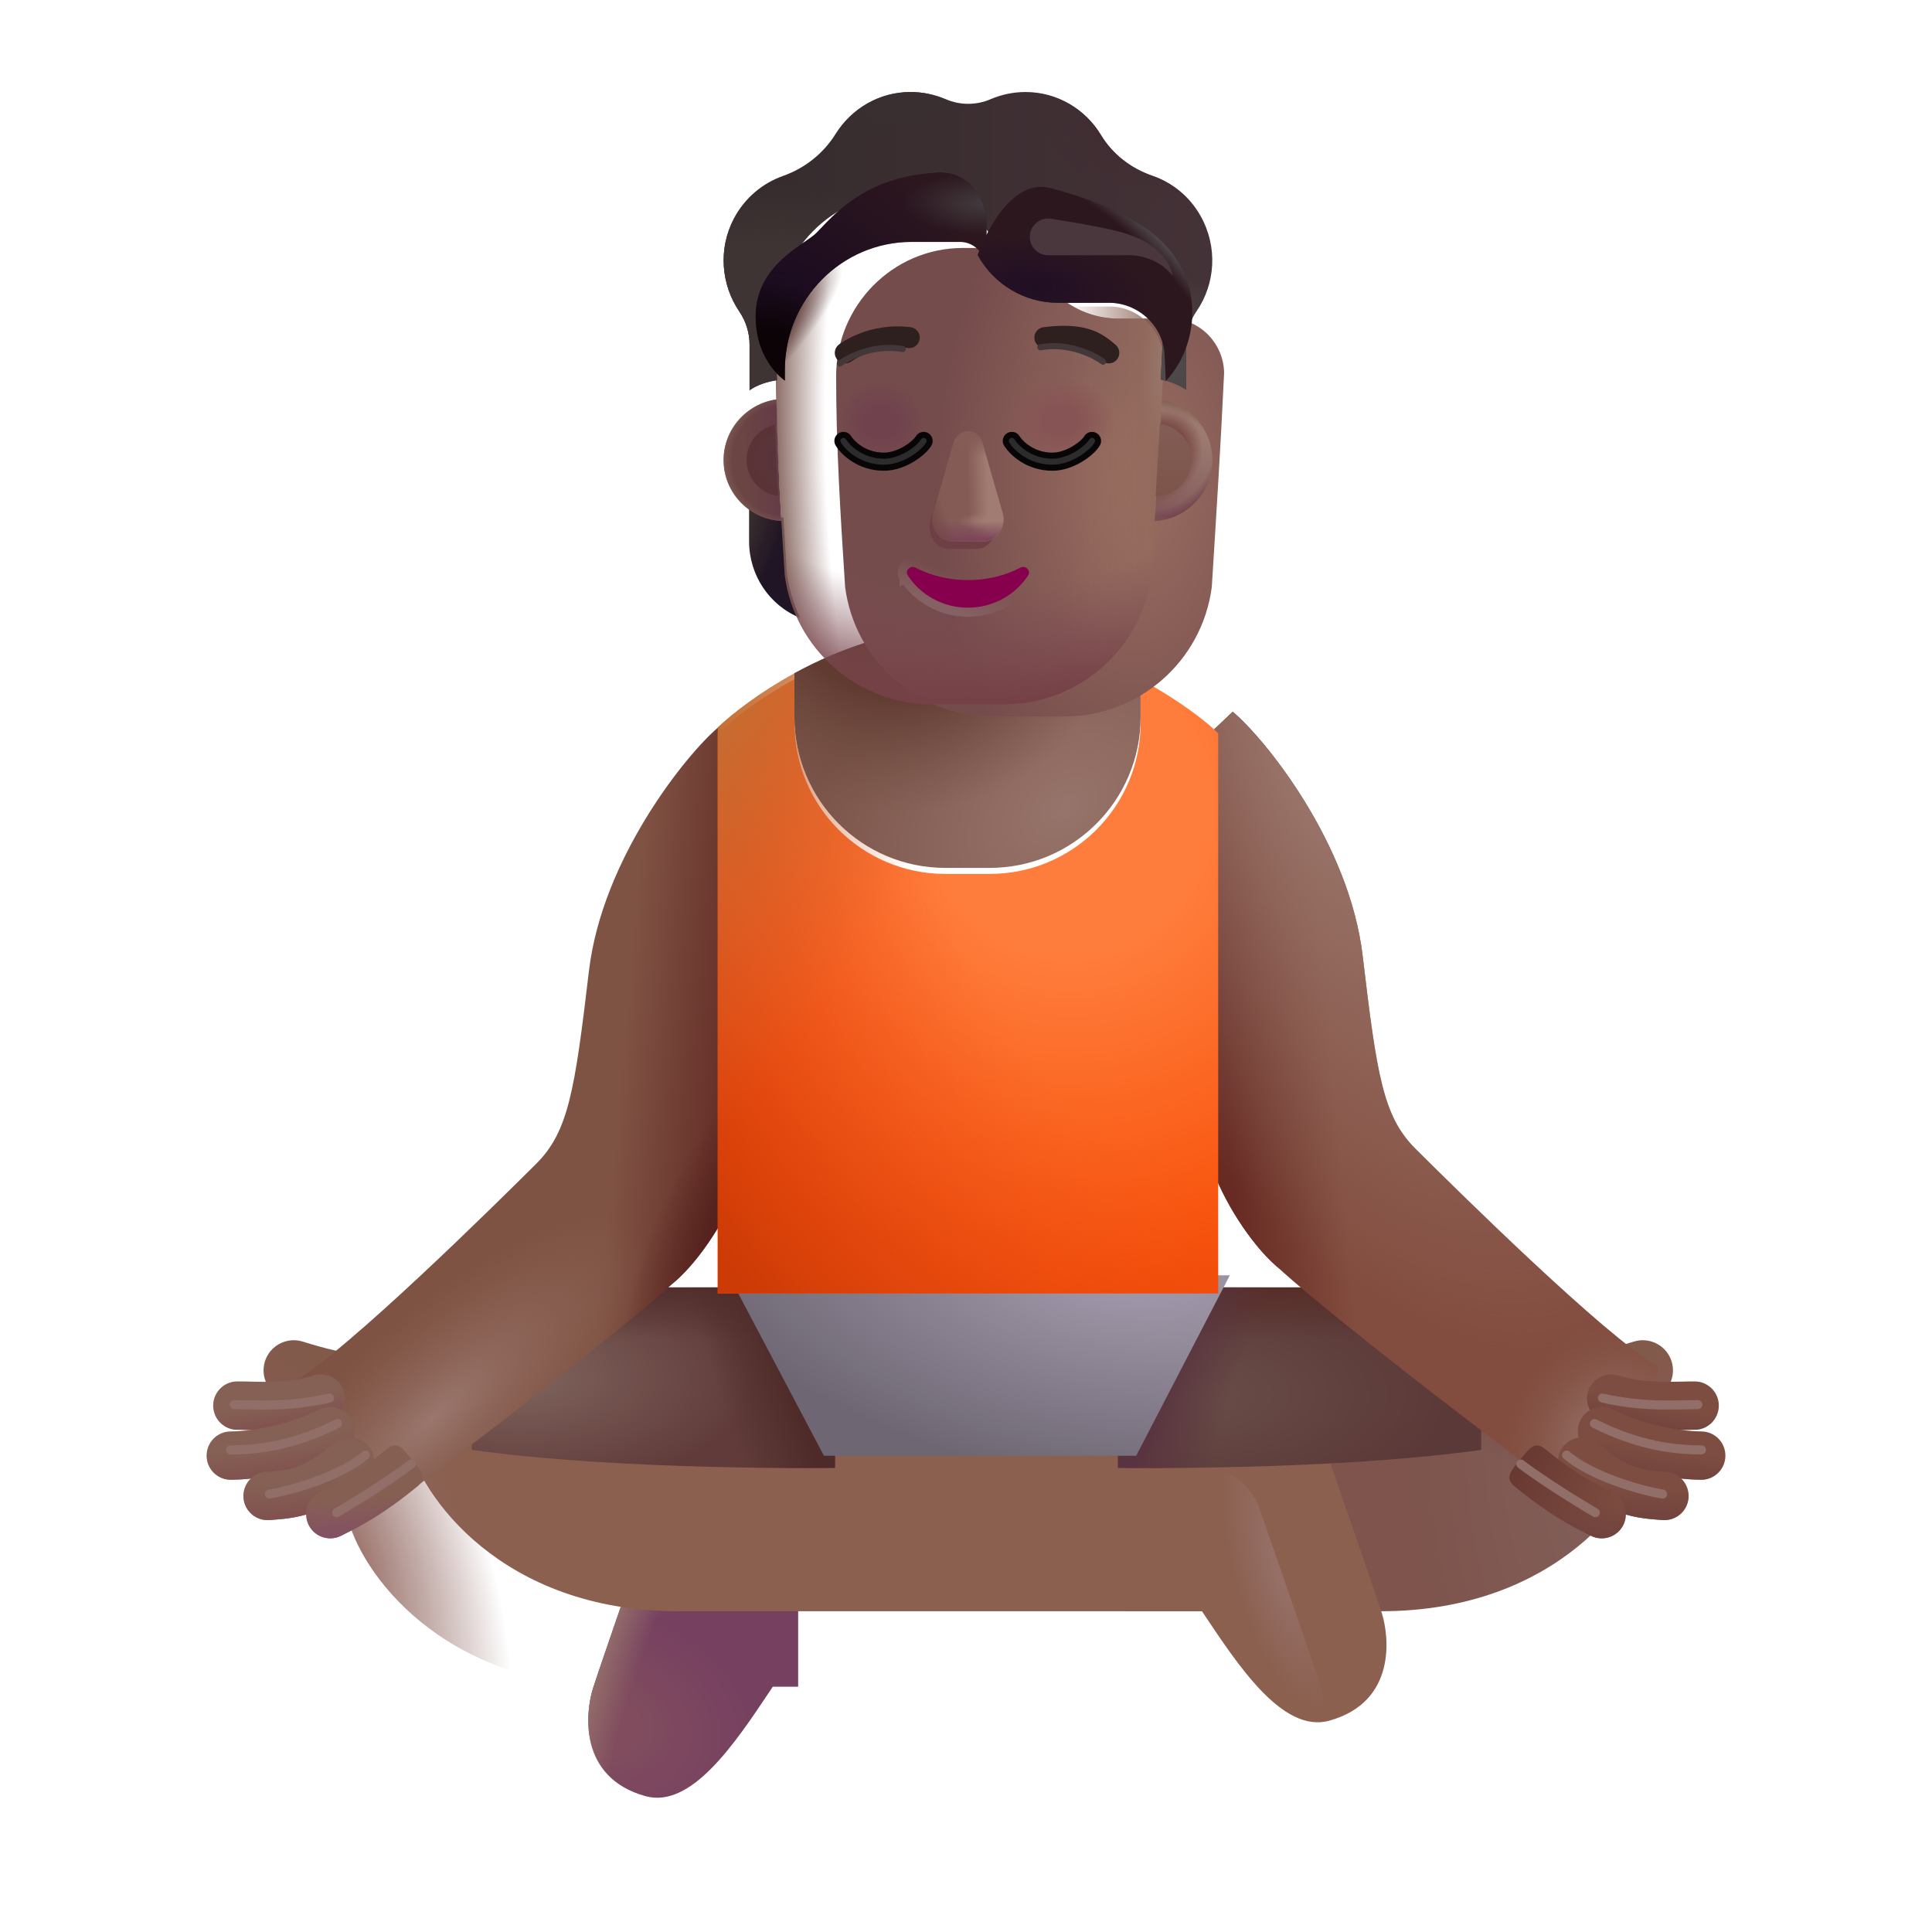 <svg viewBox="0 0 32 32" fill="none" xmlns="http://www.w3.org/2000/svg">
<path fill-rule="evenodd" clip-rule="evenodd" d="M6.76 22.957C6.76 23.233 6.536 23.457 6.26 23.457C5.628 23.457 5.003 23.264 4.759 23.189C4.744 23.184 4.731 23.18 4.72 23.177C4.456 23.096 4.307 22.817 4.387 22.552C4.468 22.288 4.747 22.14 5.012 22.22C5.021 22.223 5.031 22.226 5.041 22.229C5.287 22.305 5.784 22.457 6.26 22.457C6.536 22.457 6.76 22.681 6.76 22.957Z" fill="url(#paint0_radial_3987_23988)"/>
<path fill-rule="evenodd" clip-rule="evenodd" d="M25.316 22.957C25.316 23.233 25.54 23.457 25.816 23.457C26.448 23.457 27.073 23.264 27.316 23.189C27.331 23.184 27.344 23.18 27.356 23.177C27.62 23.096 27.768 22.817 27.688 22.552C27.607 22.288 27.328 22.14 27.064 22.22C27.054 22.223 27.044 22.226 27.034 22.229C26.788 22.305 26.291 22.457 25.816 22.457C25.54 22.457 25.316 22.681 25.316 22.957Z" fill="url(#paint1_radial_3987_23988)"/>
<g filter="url(#filter0_ii_3987_23988)">
<path d="M17.627 27.937H21.871C24.8 27.937 26.152 26.021 26.355 25.109L23.824 22.781L20.205 24.203L17.627 24.312V27.937Z" fill="url(#paint2_radial_3987_23988)"/>
<path d="M17.627 27.937H21.871C24.8 27.937 26.152 26.021 26.355 25.109L23.824 22.781L20.205 24.203L17.627 24.312V27.937Z" fill="url(#paint3_radial_3987_23988)"/>
</g>
<path d="M13.22 24.312H11.791C11.366 24.312 10.988 24.581 10.848 24.983C10.44 26.153 9.888 27.747 9.816 27.984C9.706 28.344 9.566 29.437 10.691 29.75C11.448 29.96 12.171 28.879 12.748 28.015C12.766 27.989 12.783 27.963 12.8 27.937H13.22V24.312Z" fill="url(#paint4_radial_3987_23988)"/>
<path d="M13.22 24.312H11.791C11.366 24.312 10.988 24.581 10.848 24.983C10.44 26.153 9.888 27.747 9.816 27.984C9.706 28.344 9.566 29.437 10.691 29.75C11.448 29.96 12.171 28.879 12.748 28.015C12.766 27.989 12.783 27.963 12.8 27.937H13.22V24.312Z" fill="url(#paint5_radial_3987_23988)"/>
<g filter="url(#filter1_ii_3987_23988)">
<path d="M10.236 27.937C7.306 27.937 5.955 26.021 5.751 25.109L8.283 22.781L11.736 24.226L19.916 24.312C20.342 24.312 20.72 24.581 20.86 24.983C21.267 26.153 21.82 27.747 21.892 27.984C22.002 28.344 22.142 29.437 21.017 29.75C20.237 29.966 19.494 28.812 18.908 27.937H10.236Z" fill="#8B604F"/>
</g>
<path d="M10.236 27.937C7.306 27.937 5.955 26.021 5.751 25.109L8.283 22.781L11.736 24.226L19.916 24.312C20.342 24.312 20.72 24.581 20.86 24.983C21.267 26.153 21.82 27.747 21.892 27.984C22.002 28.344 22.142 29.437 21.017 29.75C20.237 29.966 19.494 28.812 18.908 27.937H10.236Z" fill="url(#paint6_radial_3987_23988)"/>
<path d="M10.236 27.937C7.306 27.937 5.955 26.021 5.751 25.109L8.283 22.781L11.736 24.226L19.916 24.312C20.342 24.312 20.72 24.581 20.86 24.983C21.267 26.153 21.82 27.747 21.892 27.984C22.002 28.344 22.142 29.437 21.017 29.75C20.237 29.966 19.494 28.812 18.908 27.937H10.236Z" fill="url(#paint7_radial_3987_23988)"/>
<path d="M18.517 21.323H24.533V24.015C22.002 24.367 18.517 24.312 18.517 24.312V21.323Z" fill="url(#paint8_radial_3987_23988)"/>
<path d="M18.517 21.323H24.533V24.015C22.002 24.367 18.517 24.312 18.517 24.312V21.323Z" fill="url(#paint9_linear_3987_23988)"/>
<path d="M18.517 21.323H24.533V24.015C22.002 24.367 18.517 24.312 18.517 24.312V21.323Z" fill="url(#paint10_linear_3987_23988)"/>
<path d="M13.83 21.323H7.814V24.015C10.345 24.367 13.83 24.312 13.83 24.312V21.323Z" fill="url(#paint11_radial_3987_23988)"/>
<path d="M13.83 21.323H7.814V24.015C10.345 24.367 13.83 24.312 13.83 24.312V21.323Z" fill="url(#paint12_linear_3987_23988)"/>
<path d="M13.83 21.323H7.814V24.015C10.345 24.367 13.83 24.312 13.83 24.312V21.323Z" fill="url(#paint13_linear_3987_23988)"/>
<path d="M9.755 16.08C9.975 14.222 11.36 12.5 11.907 12.039L12.239 12.354V19.63C11.989 20.282 11.521 20.959 11.114 21.282C11.114 21.282 10.247 22.096 6.943 24.586C5.618 24.401 4.848 23.492 4.869 22.883C5.744 22.383 8.24 19.914 8.88 19.277C9.417 18.742 9.52 18.062 9.755 16.08Z" fill="#7F5344"/>
<path d="M9.755 16.08C9.975 14.222 11.36 12.5 11.907 12.039L12.239 12.354V19.63C11.989 20.282 11.521 20.959 11.114 21.282C11.114 21.282 10.247 22.096 6.943 24.586C5.618 24.401 4.848 23.492 4.869 22.883C5.744 22.383 8.24 19.914 8.88 19.277C9.417 18.742 9.52 18.062 9.755 16.08Z" fill="url(#paint14_linear_3987_23988)"/>
<path d="M9.755 16.08C9.975 14.222 11.36 12.5 11.907 12.039L12.239 12.354V19.63C11.989 20.282 11.521 20.959 11.114 21.282C11.114 21.282 10.247 22.096 6.943 24.586C5.618 24.401 4.848 23.492 4.869 22.883C5.744 22.383 8.24 19.914 8.88 19.277C9.417 18.742 9.52 18.062 9.755 16.08Z" fill="url(#paint15_radial_3987_23988)"/>
<path d="M9.755 16.08C9.975 14.222 11.36 12.5 11.907 12.039L12.239 12.354V19.63C11.989 20.282 11.521 20.959 11.114 21.282C11.114 21.282 10.247 22.096 6.943 24.586C5.618 24.401 4.848 23.492 4.869 22.883C5.744 22.383 8.24 19.914 8.88 19.277C9.417 18.742 9.52 18.062 9.755 16.08Z" fill="url(#paint16_radial_3987_23988)"/>
<g filter="url(#filter2_i_3987_23988)">
<path d="M22.32 16.08C22.1 14.222 20.715 12.5 20.168 12.039L19.836 12.354V19.63C20.086 20.282 20.555 20.959 20.961 21.282C20.961 21.282 21.828 22.096 25.133 24.586C26.458 24.401 27.227 23.492 27.206 22.883C26.332 22.383 23.835 19.914 23.195 19.277C22.658 18.742 22.555 18.062 22.32 16.08Z" fill="#824C3E"/>
<path d="M22.32 16.08C22.1 14.222 20.715 12.5 20.168 12.039L19.836 12.354V19.63C20.086 20.282 20.555 20.959 20.961 21.282C20.961 21.282 21.828 22.096 25.133 24.586C26.458 24.401 27.227 23.492 27.206 22.883C26.332 22.383 23.835 19.914 23.195 19.277C22.658 18.742 22.555 18.062 22.32 16.08Z" fill="url(#paint17_linear_3987_23988)"/>
<path d="M22.32 16.08C22.1 14.222 20.715 12.5 20.168 12.039L19.836 12.354V19.63C20.086 20.282 20.555 20.959 20.961 21.282C20.961 21.282 21.828 22.096 25.133 24.586C26.458 24.401 27.227 23.492 27.206 22.883C26.332 22.383 23.835 19.914 23.195 19.277C22.658 18.742 22.555 18.062 22.32 16.08Z" fill="url(#paint18_radial_3987_23988)"/>
<path d="M22.32 16.08C22.1 14.222 20.715 12.5 20.168 12.039L19.836 12.354V19.63C20.086 20.282 20.555 20.959 20.961 21.282C20.961 21.282 21.828 22.096 25.133 24.586C26.458 24.401 27.227 23.492 27.206 22.883C26.332 22.383 23.835 19.914 23.195 19.277C22.658 18.742 22.555 18.062 22.32 16.08Z" fill="url(#paint19_radial_3987_23988)"/>
</g>
<g filter="url(#filter3_i_3987_23988)">
<path d="M13.447 24.312L11.869 21.323H20.17L18.619 24.312H13.447Z" fill="url(#paint20_radial_3987_23988)"/>
</g>
<path d="M18.892 11.153V11.875C18.892 13.256 17.773 14.375 16.392 14.375H15.658C14.277 14.375 13.158 13.256 13.158 11.875V11.151C13.921 10.735 14.928 10.367 16.072 10.367C17.122 10.367 18.127 10.742 18.892 11.153Z" fill="url(#paint21_radial_3987_23988)"/>
<path d="M18.892 11.153V11.875C18.892 13.256 17.773 14.375 16.392 14.375H15.658C14.277 14.375 13.158 13.256 13.158 11.875V11.151C13.921 10.735 14.928 10.367 16.072 10.367C17.122 10.367 18.127 10.742 18.892 11.153Z" fill="url(#paint22_radial_3987_23988)"/>
<g filter="url(#filter4_i_3987_23988)">
<path d="M18.892 11.153V11.875C18.892 13.256 17.773 14.375 16.392 14.375H15.658C14.277 14.375 13.158 13.256 13.158 11.875V11.151C12.578 11.468 12.139 11.813 11.888 12.047V21.323H20.177V12.047C19.979 11.847 19.515 11.488 18.892 11.153Z" fill="url(#paint23_radial_3987_23988)"/>
<path d="M18.892 11.153V11.875C18.892 13.256 17.773 14.375 16.392 14.375H15.658C14.277 14.375 13.158 13.256 13.158 11.875V11.151C12.578 11.468 12.139 11.813 11.888 12.047V21.323H20.177V12.047C19.979 11.847 19.515 11.488 18.892 11.153Z" fill="url(#paint24_radial_3987_23988)"/>
</g>
<path d="M18.892 11.153V11.875C18.892 13.256 17.773 14.375 16.392 14.375H15.658C14.277 14.375 13.158 13.256 13.158 11.875V11.151C12.578 11.468 12.139 11.813 11.888 12.047V21.323H20.177V12.047C19.979 11.847 19.515 11.488 18.892 11.153Z" fill="url(#paint25_radial_3987_23988)"/>
<path fill-rule="evenodd" clip-rule="evenodd" d="M5.697 23.047C5.761 23.258 5.642 23.482 5.431 23.546C4.895 23.71 4.332 23.692 4.064 23.683C4.01 23.682 3.968 23.68 3.94 23.681C3.719 23.686 3.536 23.511 3.531 23.29C3.526 23.069 3.701 22.886 3.922 22.881C3.991 22.88 4.068 22.882 4.152 22.884C4.438 22.891 4.808 22.901 5.197 22.782C5.408 22.717 5.632 22.836 5.697 23.047Z" fill="#856054"/>
<path fill-rule="evenodd" clip-rule="evenodd" d="M5.697 23.047C5.761 23.258 5.642 23.482 5.431 23.546C4.895 23.71 4.332 23.692 4.064 23.683C4.01 23.682 3.968 23.68 3.94 23.681C3.719 23.686 3.536 23.511 3.531 23.29C3.526 23.069 3.701 22.886 3.922 22.881C3.991 22.88 4.068 22.882 4.152 22.884C4.438 22.891 4.808 22.901 5.197 22.782C5.408 22.717 5.632 22.836 5.697 23.047Z" fill="url(#paint26_radial_3987_23988)"/>
<path fill-rule="evenodd" clip-rule="evenodd" d="M26.303 23.047C26.239 23.258 26.358 23.482 26.569 23.546C27.105 23.71 27.668 23.692 27.936 23.683C27.99 23.682 28.032 23.68 28.06 23.681C28.281 23.686 28.464 23.511 28.469 23.29C28.474 23.069 28.299 22.886 28.078 22.881C28.009 22.88 27.932 22.882 27.848 22.884C27.562 22.891 27.192 22.901 26.803 22.782C26.592 22.717 26.368 22.836 26.303 23.047Z" fill="#7D4D41"/>
<path fill-rule="evenodd" clip-rule="evenodd" d="M26.303 23.047C26.239 23.258 26.358 23.482 26.569 23.546C27.105 23.71 27.668 23.692 27.936 23.683C27.99 23.682 28.032 23.68 28.06 23.681C28.281 23.686 28.464 23.511 28.469 23.29C28.474 23.069 28.299 22.886 28.078 22.881C28.009 22.88 27.932 22.882 27.848 22.884C27.562 22.891 27.192 22.901 26.803 22.782C26.592 22.717 26.368 22.836 26.303 23.047Z" fill="url(#paint27_radial_3987_23988)"/>
<path fill-rule="evenodd" clip-rule="evenodd" d="M5.825 23.525C5.923 23.723 5.842 23.963 5.644 24.061C4.891 24.436 4.135 24.509 3.822 24.509C3.601 24.509 3.422 24.33 3.422 24.109C3.422 23.888 3.601 23.709 3.822 23.709C4.048 23.709 4.674 23.65 5.288 23.345C5.486 23.247 5.726 23.327 5.825 23.525Z" fill="#856054"/>
<path fill-rule="evenodd" clip-rule="evenodd" d="M5.825 23.525C5.923 23.723 5.842 23.963 5.644 24.061C4.891 24.436 4.135 24.509 3.822 24.509C3.601 24.509 3.422 24.33 3.422 24.109C3.422 23.888 3.601 23.709 3.822 23.709C4.048 23.709 4.674 23.65 5.288 23.345C5.486 23.247 5.726 23.327 5.825 23.525Z" fill="url(#paint28_radial_3987_23988)"/>
<path fill-rule="evenodd" clip-rule="evenodd" d="M26.175 23.525C26.077 23.723 26.158 23.963 26.355 24.061C27.109 24.436 27.865 24.509 28.178 24.509C28.399 24.509 28.578 24.33 28.578 24.109C28.578 23.888 28.399 23.709 28.178 23.709C27.952 23.709 27.326 23.65 26.712 23.345C26.514 23.247 26.274 23.327 26.175 23.525Z" fill="#7D4D41"/>
<path fill-rule="evenodd" clip-rule="evenodd" d="M26.175 23.525C26.077 23.723 26.158 23.963 26.355 24.061C27.109 24.436 27.865 24.509 28.178 24.509C28.399 24.509 28.578 24.33 28.578 24.109C28.578 23.888 28.399 23.709 28.178 23.709C27.952 23.709 27.326 23.65 26.712 23.345C26.514 23.247 26.274 23.327 26.175 23.525Z" fill="url(#paint29_radial_3987_23988)"/>
<path fill-rule="evenodd" clip-rule="evenodd" d="M6.099 23.947C6.242 24.115 6.222 24.367 6.055 24.511C5.716 24.801 5.427 24.967 5.152 25.06C4.898 25.146 4.674 25.161 4.497 25.174C4.484 25.174 4.472 25.175 4.46 25.176C4.239 25.192 4.048 25.026 4.032 24.806C4.017 24.585 4.182 24.394 4.403 24.378C4.409 24.378 4.415 24.377 4.421 24.377C4.611 24.363 4.741 24.354 4.896 24.302C5.051 24.25 5.252 24.144 5.535 23.903C5.702 23.759 5.955 23.779 6.099 23.947Z" fill="#856054"/>
<path fill-rule="evenodd" clip-rule="evenodd" d="M6.099 23.947C6.242 24.115 6.222 24.367 6.055 24.511C5.716 24.801 5.427 24.967 5.152 25.06C4.898 25.146 4.674 25.161 4.497 25.174C4.484 25.174 4.472 25.175 4.46 25.176C4.239 25.192 4.048 25.026 4.032 24.806C4.017 24.585 4.182 24.394 4.403 24.378C4.409 24.378 4.415 24.377 4.421 24.377C4.611 24.363 4.741 24.354 4.896 24.302C5.051 24.25 5.252 24.144 5.535 23.903C5.702 23.759 5.955 23.779 6.099 23.947Z" fill="url(#paint30_radial_3987_23988)"/>
<path fill-rule="evenodd" clip-rule="evenodd" d="M25.901 23.947C25.758 24.115 25.778 24.367 25.945 24.511C26.284 24.801 26.573 24.967 26.848 25.06C27.102 25.146 27.326 25.161 27.503 25.174C27.516 25.174 27.528 25.175 27.54 25.176C27.761 25.192 27.952 25.026 27.968 24.806C27.983 24.585 27.818 24.394 27.597 24.378C27.591 24.378 27.585 24.377 27.579 24.377C27.389 24.363 27.259 24.354 27.105 24.302C26.949 24.25 26.748 24.144 26.465 23.903C26.298 23.759 26.045 23.779 25.901 23.947Z" fill="#7D4D41"/>
<path fill-rule="evenodd" clip-rule="evenodd" d="M25.901 23.947C25.758 24.115 25.778 24.367 25.945 24.511C26.284 24.801 26.573 24.967 26.848 25.06C27.102 25.146 27.326 25.161 27.503 25.174C27.516 25.174 27.528 25.175 27.54 25.176C27.761 25.192 27.952 25.026 27.968 24.806C27.983 24.585 27.818 24.394 27.597 24.378C27.591 24.378 27.585 24.377 27.579 24.377C27.389 24.363 27.259 24.354 27.105 24.302C26.949 24.25 26.748 24.144 26.465 23.903C26.298 23.759 26.045 23.779 25.901 23.947Z" fill="url(#paint31_radial_3987_23988)"/>
<path fill-rule="evenodd" clip-rule="evenodd" d="M6.818 24.172C6.958 24.343 7.09 24.475 6.919 24.615C6.354 25.079 5.985 25.267 5.726 25.398C5.701 25.411 5.677 25.423 5.654 25.435C5.457 25.536 5.216 25.459 5.115 25.263C5.014 25.066 5.091 24.825 5.287 24.724C5.311 24.712 5.336 24.699 5.361 24.686C5.604 24.563 5.913 24.406 6.412 23.997C6.583 23.857 6.678 24.001 6.818 24.172Z" fill="#865F53"/>
<path fill-rule="evenodd" clip-rule="evenodd" d="M6.818 24.172C6.958 24.343 7.09 24.475 6.919 24.615C6.354 25.079 5.985 25.267 5.726 25.398C5.701 25.411 5.677 25.423 5.654 25.435C5.457 25.536 5.216 25.459 5.115 25.263C5.014 25.066 5.091 24.825 5.287 24.724C5.311 24.712 5.336 24.699 5.361 24.686C5.604 24.563 5.913 24.406 6.412 23.997C6.583 23.857 6.678 24.001 6.818 24.172Z" fill="url(#paint32_radial_3987_23988)"/>
<path fill-rule="evenodd" clip-rule="evenodd" d="M25.182 24.172C25.042 24.343 24.91 24.475 25.081 24.615C25.646 25.079 26.015 25.267 26.274 25.398C26.299 25.411 26.323 25.423 26.346 25.435C26.543 25.536 26.784 25.459 26.885 25.263C26.986 25.066 26.909 24.825 26.713 24.724C26.689 24.712 26.664 24.699 26.639 24.686C26.396 24.563 26.087 24.406 25.588 23.997C25.417 23.857 25.322 24.001 25.182 24.172Z" fill="url(#paint33_linear_3987_23988)"/>
<path fill-rule="evenodd" clip-rule="evenodd" d="M25.182 24.172C25.042 24.343 24.91 24.475 25.081 24.615C25.646 25.079 26.015 25.267 26.274 25.398C26.299 25.411 26.323 25.423 26.346 25.435C26.543 25.536 26.784 25.459 26.885 25.263C26.986 25.066 26.909 24.825 26.713 24.724C26.689 24.712 26.664 24.699 26.639 24.686C26.396 24.563 26.087 24.406 25.588 23.997C25.417 23.857 25.322 24.001 25.182 24.172Z" fill="url(#paint34_radial_3987_23988)"/>
<g filter="url(#filter5_f_3987_23988)">
<path d="M5.576 25.055C5.826 24.909 6.423 24.544 6.81 24.25" stroke="#916E68" stroke-width="0.15" stroke-linecap="round"/>
</g>
<g filter="url(#filter6_f_3987_23988)">
<path d="M26.424 25.055C26.174 24.909 25.577 24.544 25.19 24.25" stroke="#916E68" stroke-width="0.15" stroke-linecap="round"/>
</g>
<g filter="url(#filter7_f_3987_23988)">
<path d="M4.462 24.746C4.873 24.68 5.666 24.433 6.052 24.101" stroke="#916E68" stroke-width="0.15" stroke-linecap="round"/>
</g>
<g filter="url(#filter8_f_3987_23988)">
<path d="M27.538 24.746C27.127 24.68 26.334 24.433 25.948 24.101" stroke="#916E68" stroke-width="0.15" stroke-linecap="round"/>
</g>
<g filter="url(#filter9_f_3987_23988)">
<path d="M3.818 24.015C4.216 24.015 4.833 23.961 5.591 23.578" stroke="#916E68" stroke-width="0.15" stroke-linecap="round"/>
</g>
<g filter="url(#filter10_f_3987_23988)">
<path d="M28.182 24.015C27.784 24.015 27.166 23.961 26.409 23.578" stroke="#916E68" stroke-width="0.15" stroke-linecap="round"/>
</g>
<g filter="url(#filter11_f_3987_23988)">
<path d="M3.878 23.265C4.276 23.265 4.771 23.312 5.458 23.156" stroke="#916E68" stroke-width="0.15" stroke-linecap="round"/>
</g>
<g filter="url(#filter12_f_3987_23988)">
<path d="M28.122 23.265C27.724 23.265 27.229 23.312 26.541 23.156" stroke="#916E68" stroke-width="0.15" stroke-linecap="round"/>
</g>
<path d="M19.089 8.573C19.3 8.566 19.497 8.494 19.658 8.379V8.964C19.658 9.525 19.323 10.026 18.815 10.233C18.922 10.005 18.995 9.757 19.032 9.491L19.089 8.573Z" fill="url(#paint35_radial_3987_23988)"/>
<path d="M12.976 8.573C12.765 8.566 12.567 8.494 12.407 8.379V8.964C12.407 9.525 12.741 10.026 13.25 10.233C13.143 10.005 13.069 9.757 13.032 9.491L12.976 8.573Z" fill="url(#paint36_radial_3987_23988)"/>
<g filter="url(#filter13_ii_3987_23988)">
<path d="M12.998 9.525C13.16 10.753 14.205 11.667 15.442 11.667H16.628C17.865 11.667 18.909 10.753 19.071 9.525C19.145 8.341 19.22 7.161 19.275 5.977C19.268 5.495 18.888 5.097 18.408 5.077H17.527C16.927 5.077 16.384 4.723 16.137 4.17C16.073 4.011 15.92 3.907 15.75 3.907H14.95C13.789 3.907 12.849 4.858 12.849 6.031C12.849 7.201 12.922 8.352 12.998 9.525Z" fill="url(#paint37_radial_3987_23988)"/>
<path d="M12.998 9.525C13.16 10.753 14.205 11.667 15.442 11.667H16.628C17.865 11.667 18.909 10.753 19.071 9.525C19.145 8.341 19.22 7.161 19.275 5.977C19.268 5.495 18.888 5.097 18.408 5.077H17.527C16.927 5.077 16.384 4.723 16.137 4.17C16.073 4.011 15.92 3.907 15.75 3.907H14.95C13.789 3.907 12.849 4.858 12.849 6.031C12.849 7.201 12.922 8.352 12.998 9.525Z" fill="url(#paint38_radial_3987_23988)"/>
</g>
<path d="M12.998 9.525C13.16 10.753 14.205 11.667 15.442 11.667H16.628C17.865 11.667 18.909 10.753 19.071 9.525C19.145 8.341 19.22 7.161 19.275 5.977C19.268 5.495 18.888 5.097 18.408 5.077H17.527C16.927 5.077 16.384 4.723 16.137 4.17C16.073 4.011 15.92 3.907 15.75 3.907H14.95C13.789 3.907 12.849 4.858 12.849 6.031C12.849 7.201 12.922 8.352 12.998 9.525Z" fill="url(#paint39_linear_3987_23988)"/>
<path d="M12.998 9.525C13.16 10.753 14.205 11.667 15.442 11.667H16.628C17.865 11.667 18.909 10.753 19.071 9.525C19.145 8.341 19.22 7.161 19.275 5.977C19.268 5.495 18.888 5.097 18.408 5.077H17.527C16.927 5.077 16.384 4.723 16.137 4.17C16.073 4.011 15.92 3.907 15.75 3.907H14.95C13.789 3.907 12.849 4.858 12.849 6.031C12.849 7.201 12.922 8.352 12.998 9.525Z" fill="url(#paint40_radial_3987_23988)"/>
<path d="M12.998 9.525C13.16 10.753 14.205 11.667 15.442 11.667H16.628C17.865 11.667 18.909 10.753 19.071 9.525C19.145 8.341 19.22 7.161 19.275 5.977C19.268 5.495 18.888 5.097 18.408 5.077H17.527C16.927 5.077 16.384 4.723 16.137 4.17C16.073 4.011 15.92 3.907 15.75 3.907H14.95C13.789 3.907 12.849 4.858 12.849 6.031C12.849 7.201 12.922 8.352 12.998 9.525Z" fill="url(#paint41_radial_3987_23988)"/>
<path d="M12.998 9.525C13.16 10.753 14.205 11.667 15.442 11.667H16.628C17.865 11.667 18.909 10.753 19.071 9.525C19.145 8.341 19.22 7.161 19.275 5.977C19.268 5.495 18.888 5.097 18.408 5.077H17.527C16.927 5.077 16.384 4.723 16.137 4.17C16.073 4.011 15.92 3.907 15.75 3.907H14.95C13.789 3.907 12.849 4.858 12.849 6.031C12.849 7.201 12.922 8.352 12.998 9.525Z" fill="url(#paint42_radial_3987_23988)"/>
<path d="M12.998 9.525C13.16 10.753 14.205 11.667 15.442 11.667H16.628C17.865 11.667 18.909 10.753 19.071 9.525C19.145 8.341 19.22 7.161 19.275 5.977C19.268 5.495 18.888 5.097 18.408 5.077H17.527C16.927 5.077 16.384 4.723 16.137 4.17C16.073 4.011 15.92 3.907 15.75 3.907H14.95C13.789 3.907 12.849 4.858 12.849 6.031C12.849 7.201 12.922 8.352 12.998 9.525Z" fill="url(#paint43_radial_3987_23988)"/>
<path d="M12.998 9.525C13.16 10.753 14.205 11.667 15.442 11.667H16.628C17.865 11.667 18.909 10.753 19.071 9.525C19.145 8.341 19.22 7.161 19.275 5.977C19.268 5.495 18.888 5.097 18.408 5.077H17.527C16.927 5.077 16.384 4.723 16.137 4.17C16.073 4.011 15.92 3.907 15.75 3.907H14.95C13.789 3.907 12.849 4.858 12.849 6.031C12.849 7.201 12.922 8.352 12.998 9.525Z" fill="url(#paint44_radial_3987_23988)"/>
<path d="M12.998 9.525C13.16 10.753 14.205 11.667 15.442 11.667H16.628C17.865 11.667 18.909 10.753 19.071 9.525C19.145 8.341 19.22 7.161 19.275 5.977C19.268 5.495 18.888 5.097 18.408 5.077H17.527C16.927 5.077 16.384 4.723 16.137 4.17C16.073 4.011 15.92 3.907 15.75 3.907H14.95C13.789 3.907 12.849 4.858 12.849 6.031C12.849 7.201 12.922 8.352 12.998 9.525Z" fill="url(#paint45_radial_3987_23988)"/>
<g filter="url(#filter14_f_3987_23988)">
<path d="M15.78 7.46L15.409 8.616C15.345 8.854 15.497 9.092 15.713 9.092H16.173C16.389 9.092 16.541 8.85 16.478 8.616L16.167 7.46C16.1 7.204 15.85 7.204 15.78 7.46Z" fill="#6F3F46"/>
</g>
<g filter="url(#filter15_f_3987_23988)">
<path d="M15.792 7.337L15.457 8.493C15.389 8.731 15.553 8.969 15.785 8.969H16.279C16.511 8.969 16.675 8.727 16.607 8.493L16.273 7.337C16.201 7.081 15.867 7.081 15.792 7.337Z" fill="#845B55"/>
<path d="M15.792 7.337L15.457 8.493C15.389 8.731 15.553 8.969 15.785 8.969H16.279C16.511 8.969 16.675 8.727 16.607 8.493L16.273 7.337C16.201 7.081 15.867 7.081 15.792 7.337Z" fill="url(#paint46_linear_3987_23988)"/>
<path d="M15.792 7.337L15.457 8.493C15.389 8.731 15.553 8.969 15.785 8.969H16.279C16.511 8.969 16.675 8.727 16.607 8.493L16.273 7.337C16.201 7.081 15.867 7.081 15.792 7.337Z" fill="url(#paint47_radial_3987_23988)"/>
<path d="M15.792 7.337L15.457 8.493C15.389 8.731 15.553 8.969 15.785 8.969H16.279C16.511 8.969 16.675 8.727 16.607 8.493L16.273 7.337C16.201 7.081 15.867 7.081 15.792 7.337Z" fill="url(#paint48_linear_3987_23988)"/>
<path d="M15.792 7.337L15.457 8.493C15.389 8.731 15.553 8.969 15.785 8.969H16.279C16.511 8.969 16.675 8.727 16.607 8.493L16.273 7.337C16.201 7.081 15.867 7.081 15.792 7.337Z" fill="url(#paint49_radial_3987_23988)"/>
<path d="M15.792 7.337L15.457 8.493C15.389 8.731 15.553 8.969 15.785 8.969H16.279C16.511 8.969 16.675 8.727 16.607 8.493L16.273 7.337C16.201 7.081 15.867 7.081 15.792 7.337Z" fill="url(#paint50_linear_3987_23988)"/>
</g>
<g filter="url(#filter16_f_3987_23988)">
<path d="M15.196 9.335L15.196 9.335C15.437 9.461 15.725 9.533 16.032 9.533C16.343 9.533 16.628 9.461 16.869 9.335L16.869 9.335L16.869 9.335C16.945 9.296 17.025 9.319 17.072 9.368C17.121 9.419 17.139 9.501 17.09 9.574M15.196 9.335L17.028 9.533M15.196 9.335L15.195 9.335C15.119 9.296 15.039 9.32 14.992 9.37C14.945 9.419 14.925 9.502 14.975 9.575M15.196 9.335L15.037 9.533M17.09 9.574C17.09 9.574 17.09 9.574 17.09 9.574L17.028 9.533M17.09 9.574C17.09 9.574 17.09 9.574 17.09 9.574L17.028 9.533M17.09 9.574C16.866 9.914 16.476 10.14 16.032 10.14C15.589 10.14 15.199 9.914 14.975 9.575M17.028 9.533C16.817 9.852 16.45 10.065 16.032 10.065C15.614 10.065 15.247 9.852 15.037 9.533M14.975 9.575C14.975 9.575 14.975 9.575 14.975 9.576L15.037 9.533M14.975 9.575C14.974 9.575 14.974 9.574 14.974 9.574L15.037 9.533" stroke="url(#paint51_linear_3987_23988)" stroke-width="0.15"/>
</g>
<path d="M16.032 9.608C15.713 9.608 15.413 9.533 15.161 9.401C15.075 9.358 14.982 9.455 15.037 9.533C15.247 9.852 15.614 10.065 16.032 10.065C16.45 10.065 16.817 9.852 17.028 9.533C17.082 9.451 16.99 9.358 16.903 9.401C16.651 9.533 16.355 9.608 16.032 9.608Z" fill="url(#paint52_radial_3987_23988)"/>
<g filter="url(#filter17_ii_3987_23988)">
<path d="M19.085 3.61C19.409 3.721 19.699 3.947 19.882 4.271C20.175 4.787 20.132 5.404 19.815 5.859C19.705 6.021 19.645 6.213 19.645 6.409V7.156C19.528 7.074 19.372 7.013 19.226 6.987L19.275 5.977C19.268 5.495 18.888 5.097 18.408 5.077H17.528C16.927 5.077 16.384 4.723 16.137 4.17C16.074 4.011 15.92 3.906 15.75 3.906H14.95C13.789 3.906 12.849 4.858 12.849 6.031L12.868 6.998C12.708 7.021 12.541 7.075 12.415 7.164V6.409C12.415 6.213 12.355 6.021 12.245 5.859C11.945 5.417 11.892 4.824 12.155 4.321C12.338 3.974 12.635 3.731 12.972 3.613C13.332 3.485 13.639 3.242 13.842 2.915C14.103 2.5 14.559 2.224 15.083 2.224C15.287 2.224 15.48 2.267 15.66 2.342C15.9 2.446 16.17 2.446 16.41 2.342C16.587 2.267 16.781 2.224 16.984 2.224C17.514 2.224 17.978 2.51 18.235 2.935C18.428 3.256 18.732 3.488 19.085 3.61Z" fill="url(#paint53_linear_3987_23988)"/>
<path d="M19.085 3.61C19.409 3.721 19.699 3.947 19.882 4.271C20.175 4.787 20.132 5.404 19.815 5.859C19.705 6.021 19.645 6.213 19.645 6.409V7.156C19.528 7.074 19.372 7.013 19.226 6.987L19.275 5.977C19.268 5.495 18.888 5.097 18.408 5.077H17.528C16.927 5.077 16.384 4.723 16.137 4.17C16.074 4.011 15.92 3.906 15.75 3.906H14.95C13.789 3.906 12.849 4.858 12.849 6.031L12.868 6.998C12.708 7.021 12.541 7.075 12.415 7.164V6.409C12.415 6.213 12.355 6.021 12.245 5.859C11.945 5.417 11.892 4.824 12.155 4.321C12.338 3.974 12.635 3.731 12.972 3.613C13.332 3.485 13.639 3.242 13.842 2.915C14.103 2.5 14.559 2.224 15.083 2.224C15.287 2.224 15.48 2.267 15.66 2.342C15.9 2.446 16.17 2.446 16.41 2.342C16.587 2.267 16.781 2.224 16.984 2.224C17.514 2.224 17.978 2.51 18.235 2.935C18.428 3.256 18.732 3.488 19.085 3.61Z" fill="url(#paint54_radial_3987_23988)"/>
<path d="M19.085 3.61C19.409 3.721 19.699 3.947 19.882 4.271C20.175 4.787 20.132 5.404 19.815 5.859C19.705 6.021 19.645 6.213 19.645 6.409V7.156C19.528 7.074 19.372 7.013 19.226 6.987L19.275 5.977C19.268 5.495 18.888 5.097 18.408 5.077H17.528C16.927 5.077 16.384 4.723 16.137 4.17C16.074 4.011 15.92 3.906 15.75 3.906H14.95C13.789 3.906 12.849 4.858 12.849 6.031L12.868 6.998C12.708 7.021 12.541 7.075 12.415 7.164V6.409C12.415 6.213 12.355 6.021 12.245 5.859C11.945 5.417 11.892 4.824 12.155 4.321C12.338 3.974 12.635 3.731 12.972 3.613C13.332 3.485 13.639 3.242 13.842 2.915C14.103 2.5 14.559 2.224 15.083 2.224C15.287 2.224 15.48 2.267 15.66 2.342C15.9 2.446 16.17 2.446 16.41 2.342C16.587 2.267 16.781 2.224 16.984 2.224C17.514 2.224 17.978 2.51 18.235 2.935C18.428 3.256 18.732 3.488 19.085 3.61Z" fill="url(#paint55_radial_3987_23988)"/>
<path d="M19.085 3.61C19.409 3.721 19.699 3.947 19.882 4.271C20.175 4.787 20.132 5.404 19.815 5.859C19.705 6.021 19.645 6.213 19.645 6.409V7.156C19.528 7.074 19.372 7.013 19.226 6.987L19.275 5.977C19.268 5.495 18.888 5.097 18.408 5.077H17.528C16.927 5.077 16.384 4.723 16.137 4.17C16.074 4.011 15.92 3.906 15.75 3.906H14.95C13.789 3.906 12.849 4.858 12.849 6.031L12.868 6.998C12.708 7.021 12.541 7.075 12.415 7.164V6.409C12.415 6.213 12.355 6.021 12.245 5.859C11.945 5.417 11.892 4.824 12.155 4.321C12.338 3.974 12.635 3.731 12.972 3.613C13.332 3.485 13.639 3.242 13.842 2.915C14.103 2.5 14.559 2.224 15.083 2.224C15.287 2.224 15.48 2.267 15.66 2.342C15.9 2.446 16.17 2.446 16.41 2.342C16.587 2.267 16.781 2.224 16.984 2.224C17.514 2.224 17.978 2.51 18.235 2.935C18.428 3.256 18.732 3.488 19.085 3.61Z" fill="url(#paint56_radial_3987_23988)"/>
<path d="M19.085 3.61C19.409 3.721 19.699 3.947 19.882 4.271C20.175 4.787 20.132 5.404 19.815 5.859C19.705 6.021 19.645 6.213 19.645 6.409V7.156C19.528 7.074 19.372 7.013 19.226 6.987L19.275 5.977C19.268 5.495 18.888 5.097 18.408 5.077H17.528C16.927 5.077 16.384 4.723 16.137 4.17C16.074 4.011 15.92 3.906 15.75 3.906H14.95C13.789 3.906 12.849 4.858 12.849 6.031L12.868 6.998C12.708 7.021 12.541 7.075 12.415 7.164V6.409C12.415 6.213 12.355 6.021 12.245 5.859C11.945 5.417 11.892 4.824 12.155 4.321C12.338 3.974 12.635 3.731 12.972 3.613C13.332 3.485 13.639 3.242 13.842 2.915C14.103 2.5 14.559 2.224 15.083 2.224C15.287 2.224 15.48 2.267 15.66 2.342C15.9 2.446 16.17 2.446 16.41 2.342C16.587 2.267 16.781 2.224 16.984 2.224C17.514 2.224 17.978 2.51 18.235 2.935C18.428 3.256 18.732 3.488 19.085 3.61Z" fill="url(#paint57_radial_3987_23988)"/>
</g>
<g filter="url(#filter18_i_3987_23988)">
<path d="M18.38 5.913C18.27 5.817 18.141 5.715 17.947 5.654C17.756 5.594 17.516 5.578 17.185 5.619C17.089 5.63 17.021 5.717 17.033 5.813C17.045 5.908 17.132 5.976 17.227 5.965C17.53 5.928 17.715 5.947 17.843 5.987C17.967 6.026 18.052 6.09 18.151 6.176C18.223 6.239 18.333 6.232 18.397 6.159C18.46 6.086 18.452 5.976 18.38 5.913Z" fill="#2E201F"/>
</g>
<g filter="url(#filter19_i_3987_23988)">
<path d="M13.888 5.845C13.944 5.811 14.026 5.767 14.129 5.727C14.335 5.646 14.629 5.575 14.981 5.619C15.077 5.63 15.145 5.717 15.133 5.813C15.121 5.908 15.034 5.976 14.939 5.965C14.657 5.93 14.422 5.986 14.257 6.051C14.174 6.084 14.11 6.118 14.067 6.144C14.045 6.157 14.03 6.167 14.02 6.174L14.009 6.181L14.007 6.183C13.931 6.241 13.822 6.227 13.763 6.152C13.704 6.076 13.718 5.966 13.794 5.907L13.888 5.845Z" fill="#2E201F"/>
</g>
<g filter="url(#filter20_if_3987_23988)">
<path d="M16.179 4.256C16.164 4.228 16.15 4.199 16.137 4.17C16.074 4.011 15.92 3.907 15.75 3.907H14.95C13.789 3.907 12.849 4.858 12.849 6.031V6.204C12.635 6.042 12.366 5.698 12.366 5.143C12.366 4.469 12.858 4.128 13.171 3.911C13.26 3.85 13.334 3.798 13.379 3.752C13.398 3.732 13.419 3.71 13.442 3.686C13.662 3.453 14.053 3.038 14.737 2.856C14.957 2.798 15.179 2.768 15.384 2.757C15.856 2.731 16.192 3.142 16.192 3.615V4.247L16.179 4.256Z" fill="#2D171F"/>
<path d="M16.179 4.256C16.164 4.228 16.15 4.199 16.137 4.17C16.074 4.011 15.92 3.907 15.75 3.907H14.95C13.789 3.907 12.849 4.858 12.849 6.031V6.204C12.635 6.042 12.366 5.698 12.366 5.143C12.366 4.469 12.858 4.128 13.171 3.911C13.26 3.85 13.334 3.798 13.379 3.752C13.398 3.732 13.419 3.71 13.442 3.686C13.662 3.453 14.053 3.038 14.737 2.856C14.957 2.798 15.179 2.768 15.384 2.757C15.856 2.731 16.192 3.142 16.192 3.615V4.247L16.179 4.256Z" fill="url(#paint58_radial_3987_23988)"/>
<path d="M16.179 4.256C16.164 4.228 16.15 4.199 16.137 4.17C16.074 4.011 15.92 3.907 15.75 3.907H14.95C13.789 3.907 12.849 4.858 12.849 6.031V6.204C12.635 6.042 12.366 5.698 12.366 5.143C12.366 4.469 12.858 4.128 13.171 3.911C13.26 3.85 13.334 3.798 13.379 3.752C13.398 3.732 13.419 3.71 13.442 3.686C13.662 3.453 14.053 3.038 14.737 2.856C14.957 2.798 15.179 2.768 15.384 2.757C15.856 2.731 16.192 3.142 16.192 3.615V4.247L16.179 4.256Z" fill="url(#paint59_radial_3987_23988)"/>
</g>
<g filter="url(#filter21_f_3987_23988)">
<path d="M19.31 6.31L19.291 5.913C19.285 5.433 18.888 5.037 18.408 5.016H17.527C16.969 5.016 16.459 4.711 16.192 4.224V4.224C16.192 4.224 16.645 2.923 17.392 3.114C17.919 3.248 18.482 3.452 18.924 3.741C20.021 4.456 19.887 5.702 19.31 6.31Z" fill="#2D171F"/>
<path d="M19.31 6.31L19.291 5.913C19.285 5.433 18.888 5.037 18.408 5.016H17.527C16.969 5.016 16.459 4.711 16.192 4.224V4.224C16.192 4.224 16.645 2.923 17.392 3.114C17.919 3.248 18.482 3.452 18.924 3.741C20.021 4.456 19.887 5.702 19.31 6.31Z" fill="url(#paint60_radial_3987_23988)"/>
<path d="M19.31 6.31L19.291 5.913C19.285 5.433 18.888 5.037 18.408 5.016H17.527C16.969 5.016 16.459 4.711 16.192 4.224V4.224C16.192 4.224 16.645 2.923 17.392 3.114C17.919 3.248 18.482 3.452 18.924 3.741C20.021 4.456 19.887 5.702 19.31 6.31Z" fill="url(#paint61_radial_3987_23988)"/>
</g>
<path d="M19.127 8.63C19.169 7.961 19.209 7.292 19.244 6.623C19.719 6.706 20.08 7.121 20.08 7.62C20.08 8.158 19.659 8.599 19.127 8.63Z" fill="url(#paint62_linear_3987_23988)"/>
<path d="M19.127 8.63C19.169 7.961 19.209 7.292 19.244 6.623C19.719 6.706 20.08 7.121 20.08 7.62C20.08 8.158 19.659 8.599 19.127 8.63Z" fill="url(#paint63_radial_3987_23988)"/>
<path d="M19.127 8.63C19.169 7.961 19.209 7.292 19.244 6.623C19.719 6.706 20.08 7.121 20.08 7.62C20.08 8.158 19.659 8.599 19.127 8.63Z" fill="url(#paint64_radial_3987_23988)"/>
<path d="M19.127 8.63C19.169 7.961 19.209 7.292 19.244 6.623C19.719 6.706 20.08 7.121 20.08 7.62C20.08 8.158 19.659 8.599 19.127 8.63Z" fill="url(#paint65_radial_3987_23988)"/>
<path d="M12.861 6.615C12.369 6.684 11.985 7.109 11.985 7.62C11.985 8.16 12.409 8.601 12.942 8.63C12.901 7.958 12.874 7.287 12.861 6.615Z" fill="url(#paint66_linear_3987_23988)"/>
<path d="M12.861 6.615C12.369 6.684 11.985 7.109 11.985 7.62C11.985 8.16 12.409 8.601 12.942 8.63C12.901 7.958 12.874 7.287 12.861 6.615Z" fill="url(#paint67_radial_3987_23988)"/>
<g filter="url(#filter22_f_3987_23988)">
<path d="M12.835 7.033C12.567 7.093 12.366 7.333 12.366 7.619C12.366 7.924 12.593 8.176 12.887 8.215C12.866 7.821 12.847 7.427 12.835 7.033Z" fill="url(#paint68_radial_3987_23988)"/>
</g>
<g filter="url(#filter23_f_3987_23988)">
<path d="M19.141 8.218C19.165 7.819 19.188 7.42 19.21 7.021C19.506 7.058 19.736 7.311 19.736 7.617C19.736 7.947 19.47 8.215 19.141 8.218Z" fill="url(#paint69_linear_3987_23988)"/>
</g>
<g filter="url(#filter24_f_3987_23988)">
<path d="M13.911 6.02C14.073 5.904 14.476 5.7 14.952 5.781" stroke="#433739" stroke-width="0.1" stroke-linecap="round"/>
</g>
<g filter="url(#filter25_f_3987_23988)">
<path d="M18.271 5.991C18.11 5.875 17.707 5.671 17.231 5.752" stroke="#433739" stroke-width="0.1" stroke-linecap="round"/>
</g>
<g filter="url(#filter26_f_3987_23988)">
<path d="M18.669 4.228L17.361 4.228C17.193 4.228 17.057 4.092 17.057 3.924C17.057 3.737 17.224 3.594 17.409 3.623C17.748 3.677 18.199 3.753 18.501 3.828C19.184 3.997 19.372 4.329 19.425 4.566C19.181 4.268 18.819 4.216 18.669 4.228Z" fill="#49373D"/>
</g>
<path d="M13.97 7.303C14.04 7.418 14.273 7.647 14.642 7.647C14.939 7.647 15.233 7.418 15.298 7.303" stroke="#070506" stroke-width="0.3" stroke-linecap="round"/>
<g filter="url(#filter27_f_3987_23988)">
<path d="M13.97 7.303C14.04 7.418 14.273 7.647 14.642 7.647C14.939 7.647 15.233 7.418 15.298 7.303" stroke="#2C2C2C" stroke-width="0.1" stroke-linecap="round"/>
</g>
<path d="M16.759 7.303C16.83 7.418 17.062 7.647 17.431 7.647C17.728 7.647 18.022 7.418 18.087 7.303" stroke="#070506" stroke-width="0.3" stroke-linecap="round"/>
<g filter="url(#filter28_f_3987_23988)">
<path d="M16.759 7.303C16.83 7.418 17.062 7.647 17.431 7.647C17.728 7.647 18.022 7.418 18.087 7.303" stroke="#2C2C2C" stroke-width="0.1" stroke-linecap="round"/>
</g>
<defs>
<filter id="filter0_ii_3987_23988" x="17.627" y="21.781" width="9.729" height="6.156" filterUnits="userSpaceOnUse" color-interpolation-filters="sRGB">
<feFlood flood-opacity="0" result="BackgroundImageFix"/>
<feBlend mode="normal" in="SourceGraphic" in2="BackgroundImageFix" result="shape"/>
<feColorMatrix in="SourceAlpha" type="matrix" values="0 0 0 0 0 0 0 0 0 0 0 0 0 0 0 0 0 0 127 0" result="hardAlpha"/>
<feOffset dx="1" dy="-1"/>
<feGaussianBlur stdDeviation="0.75"/>
<feComposite in2="hardAlpha" operator="arithmetic" k2="-1" k3="1"/>
<feColorMatrix type="matrix" values="0 0 0 0 0.478 0 0 0 0 0.282 0 0 0 0 0.314 0 0 0 1 0"/>
<feBlend mode="normal" in2="shape" result="effect1_innerShadow_3987_23988"/>
<feColorMatrix in="SourceAlpha" type="matrix" values="0 0 0 0 0 0 0 0 0 0 0 0 0 0 0 0 0 0 127 0" result="hardAlpha"/>
<feOffset dy="-0.25"/>
<feGaussianBlur stdDeviation="0.375"/>
<feComposite in2="hardAlpha" operator="arithmetic" k2="-1" k3="1"/>
<feColorMatrix type="matrix" values="0 0 0 0 0.478 0 0 0 0 0.263 0 0 0 0 0.42 0 0 0 1 0"/>
<feBlend mode="normal" in2="effect1_innerShadow_3987_23988" result="effect2_innerShadow_3987_23988"/>
</filter>
<filter id="filter1_ii_3987_23988" x="5.751" y="21.781" width="17.213" height="7.995" filterUnits="userSpaceOnUse" color-interpolation-filters="sRGB">
<feFlood flood-opacity="0" result="BackgroundImageFix"/>
<feBlend mode="normal" in="SourceGraphic" in2="BackgroundImageFix" result="shape"/>
<feColorMatrix in="SourceAlpha" type="matrix" values="0 0 0 0 0 0 0 0 0 0 0 0 0 0 0 0 0 0 127 0" result="hardAlpha"/>
<feOffset dx="1" dy="-1"/>
<feGaussianBlur stdDeviation="0.75"/>
<feComposite in2="hardAlpha" operator="arithmetic" k2="-1" k3="1"/>
<feColorMatrix type="matrix" values="0 0 0 0 0.502 0 0 0 0 0.271 0 0 0 0 0.408 0 0 0 1 0"/>
<feBlend mode="normal" in2="shape" result="effect1_innerShadow_3987_23988"/>
<feColorMatrix in="SourceAlpha" type="matrix" values="0 0 0 0 0 0 0 0 0 0 0 0 0 0 0 0 0 0 127 0" result="hardAlpha"/>
<feOffset dy="-0.25"/>
<feGaussianBlur stdDeviation="0.375"/>
<feComposite in2="hardAlpha" operator="arithmetic" k2="-1" k3="1"/>
<feColorMatrix type="matrix" values="0 0 0 0 0.514 0 0 0 0 0.282 0 0 0 0 0.443 0 0 0 1 0"/>
<feBlend mode="normal" in2="effect1_innerShadow_3987_23988" result="effect2_innerShadow_3987_23988"/>
</filter>
<filter id="filter2_i_3987_23988" x="19.836" y="11.789" width="7.621" height="12.797" filterUnits="userSpaceOnUse" color-interpolation-filters="sRGB">
<feFlood flood-opacity="0" result="BackgroundImageFix"/>
<feBlend mode="normal" in="SourceGraphic" in2="BackgroundImageFix" result="shape"/>
<feColorMatrix in="SourceAlpha" type="matrix" values="0 0 0 0 0 0 0 0 0 0 0 0 0 0 0 0 0 0 127 0" result="hardAlpha"/>
<feOffset dx="0.25" dy="-0.25"/>
<feGaussianBlur stdDeviation="0.5"/>
<feComposite in2="hardAlpha" operator="arithmetic" k2="-1" k3="1"/>
<feColorMatrix type="matrix" values="0 0 0 0 0.365 0 0 0 0 0.188 0 0 0 0 0.165 0 0 0 1 0"/>
<feBlend mode="normal" in2="shape" result="effect1_innerShadow_3987_23988"/>
</filter>
<filter id="filter3_i_3987_23988" x="11.869" y="21.123" width="8.502" height="3.19" filterUnits="userSpaceOnUse" color-interpolation-filters="sRGB">
<feFlood flood-opacity="0" result="BackgroundImageFix"/>
<feBlend mode="normal" in="SourceGraphic" in2="BackgroundImageFix" result="shape"/>
<feColorMatrix in="SourceAlpha" type="matrix" values="0 0 0 0 0 0 0 0 0 0 0 0 0 0 0 0 0 0 127 0" result="hardAlpha"/>
<feOffset dx="0.2" dy="-0.2"/>
<feGaussianBlur stdDeviation="0.5"/>
<feComposite in2="hardAlpha" operator="arithmetic" k2="-1" k3="1"/>
<feColorMatrix type="matrix" values="0 0 0 0 0.263 0 0 0 0 0.247 0 0 0 0 0.263 0 0 0 1 0"/>
<feBlend mode="normal" in2="shape" result="effect1_innerShadow_3987_23988"/>
</filter>
<filter id="filter4_i_3987_23988" x="11.888" y="11.151" width="8.289" height="10.271" filterUnits="userSpaceOnUse" color-interpolation-filters="sRGB">
<feFlood flood-opacity="0" result="BackgroundImageFix"/>
<feBlend mode="normal" in="SourceGraphic" in2="BackgroundImageFix" result="shape"/>
<feColorMatrix in="SourceAlpha" type="matrix" values="0 0 0 0 0 0 0 0 0 0 0 0 0 0 0 0 0 0 127 0" result="hardAlpha"/>
<feOffset dy="0.1"/>
<feGaussianBlur stdDeviation="0.15"/>
<feComposite in2="hardAlpha" operator="arithmetic" k2="-1" k3="1"/>
<feColorMatrix type="matrix" values="0 0 0 0 1 0 0 0 0 0.424 0 0 0 0 0.094 0 0 0 1 0"/>
<feBlend mode="normal" in2="shape" result="effect1_innerShadow_3987_23988"/>
</filter>
<filter id="filter5_f_3987_23988" x="5.351" y="24.025" width="1.684" height="1.255" filterUnits="userSpaceOnUse" color-interpolation-filters="sRGB">
<feFlood flood-opacity="0" result="BackgroundImageFix"/>
<feBlend mode="normal" in="SourceGraphic" in2="BackgroundImageFix" result="shape"/>
<feGaussianBlur stdDeviation="0.075" result="effect1_foregroundBlur_3987_23988"/>
</filter>
<filter id="filter6_f_3987_23988" x="24.965" y="24.025" width="1.684" height="1.255" filterUnits="userSpaceOnUse" color-interpolation-filters="sRGB">
<feFlood flood-opacity="0" result="BackgroundImageFix"/>
<feBlend mode="normal" in="SourceGraphic" in2="BackgroundImageFix" result="shape"/>
<feGaussianBlur stdDeviation="0.075" result="effect1_foregroundBlur_3987_23988"/>
</filter>
<filter id="filter7_f_3987_23988" x="4.237" y="23.876" width="2.04" height="1.095" filterUnits="userSpaceOnUse" color-interpolation-filters="sRGB">
<feFlood flood-opacity="0" result="BackgroundImageFix"/>
<feBlend mode="normal" in="SourceGraphic" in2="BackgroundImageFix" result="shape"/>
<feGaussianBlur stdDeviation="0.075" result="effect1_foregroundBlur_3987_23988"/>
</filter>
<filter id="filter8_f_3987_23988" x="25.723" y="23.876" width="2.04" height="1.095" filterUnits="userSpaceOnUse" color-interpolation-filters="sRGB">
<feFlood flood-opacity="0" result="BackgroundImageFix"/>
<feBlend mode="normal" in="SourceGraphic" in2="BackgroundImageFix" result="shape"/>
<feGaussianBlur stdDeviation="0.075" result="effect1_foregroundBlur_3987_23988"/>
</filter>
<filter id="filter9_f_3987_23988" x="3.593" y="23.353" width="2.223" height="0.888" filterUnits="userSpaceOnUse" color-interpolation-filters="sRGB">
<feFlood flood-opacity="0" result="BackgroundImageFix"/>
<feBlend mode="normal" in="SourceGraphic" in2="BackgroundImageFix" result="shape"/>
<feGaussianBlur stdDeviation="0.075" result="effect1_foregroundBlur_3987_23988"/>
</filter>
<filter id="filter10_f_3987_23988" x="26.184" y="23.353" width="2.223" height="0.888" filterUnits="userSpaceOnUse" color-interpolation-filters="sRGB">
<feFlood flood-opacity="0" result="BackgroundImageFix"/>
<feBlend mode="normal" in="SourceGraphic" in2="BackgroundImageFix" result="shape"/>
<feGaussianBlur stdDeviation="0.075" result="effect1_foregroundBlur_3987_23988"/>
</filter>
<filter id="filter11_f_3987_23988" x="3.653" y="22.931" width="2.031" height="0.566" filterUnits="userSpaceOnUse" color-interpolation-filters="sRGB">
<feFlood flood-opacity="0" result="BackgroundImageFix"/>
<feBlend mode="normal" in="SourceGraphic" in2="BackgroundImageFix" result="shape"/>
<feGaussianBlur stdDeviation="0.075" result="effect1_foregroundBlur_3987_23988"/>
</filter>
<filter id="filter12_f_3987_23988" x="26.317" y="22.931" width="2.031" height="0.566" filterUnits="userSpaceOnUse" color-interpolation-filters="sRGB">
<feFlood flood-opacity="0" result="BackgroundImageFix"/>
<feBlend mode="normal" in="SourceGraphic" in2="BackgroundImageFix" result="shape"/>
<feGaussianBlur stdDeviation="0.075" result="effect1_foregroundBlur_3987_23988"/>
</filter>
<filter id="filter13_ii_3987_23988" x="12.849" y="3.907" width="7.426" height="7.96" filterUnits="userSpaceOnUse" color-interpolation-filters="sRGB">
<feFlood flood-opacity="0" result="BackgroundImageFix"/>
<feBlend mode="normal" in="SourceGraphic" in2="BackgroundImageFix" result="shape"/>
<feColorMatrix in="SourceAlpha" type="matrix" values="0 0 0 0 0 0 0 0 0 0 0 0 0 0 0 0 0 0 127 0" result="hardAlpha"/>
<feOffset dx="1"/>
<feGaussianBlur stdDeviation="0.7"/>
<feComposite in2="hardAlpha" operator="arithmetic" k2="-1" k3="1"/>
<feColorMatrix type="matrix" values="0 0 0 0 0.494 0 0 0 0 0.353 0 0 0 0 0.325 0 0 0 1 0"/>
<feBlend mode="normal" in2="shape" result="effect1_innerShadow_3987_23988"/>
<feColorMatrix in="SourceAlpha" type="matrix" values="0 0 0 0 0 0 0 0 0 0 0 0 0 0 0 0 0 0 127 0" result="hardAlpha"/>
<feOffset dy="0.2"/>
<feGaussianBlur stdDeviation="0.375"/>
<feComposite in2="hardAlpha" operator="arithmetic" k2="-1" k3="1"/>
<feColorMatrix type="matrix" values="0 0 0 0 0.396 0 0 0 0 0.216 0 0 0 0 0.216 0 0 0 1 0"/>
<feBlend mode="normal" in2="effect1_innerShadow_3987_23988" result="effect2_innerShadow_3987_23988"/>
</filter>
<filter id="filter14_f_3987_23988" x="14.394" y="6.268" width="3.098" height="3.823" filterUnits="userSpaceOnUse" color-interpolation-filters="sRGB">
<feFlood flood-opacity="0" result="BackgroundImageFix"/>
<feBlend mode="normal" in="SourceGraphic" in2="BackgroundImageFix" result="shape"/>
<feGaussianBlur stdDeviation="0.5" result="effect1_foregroundBlur_3987_23988"/>
</filter>
<filter id="filter15_f_3987_23988" x="15.342" y="7.045" width="1.38" height="2.023" filterUnits="userSpaceOnUse" color-interpolation-filters="sRGB">
<feFlood flood-opacity="0" result="BackgroundImageFix"/>
<feBlend mode="normal" in="SourceGraphic" in2="BackgroundImageFix" result="shape"/>
<feGaussianBlur stdDeviation="0.05" result="effect1_foregroundBlur_3987_23988"/>
</filter>
<filter id="filter16_f_3987_23988" x="14.77" y="9.14" width="2.524" height="1.175" filterUnits="userSpaceOnUse" color-interpolation-filters="sRGB">
<feFlood flood-opacity="0" result="BackgroundImageFix"/>
<feBlend mode="normal" in="SourceGraphic" in2="BackgroundImageFix" result="shape"/>
<feGaussianBlur stdDeviation="0.05" result="effect1_foregroundBlur_3987_23988"/>
</filter>
<filter id="filter17_ii_3987_23988" x="11.985" y="1.724" width="8.094" height="5.44" filterUnits="userSpaceOnUse" color-interpolation-filters="sRGB">
<feFlood flood-opacity="0" result="BackgroundImageFix"/>
<feBlend mode="normal" in="SourceGraphic" in2="BackgroundImageFix" result="shape"/>
<feColorMatrix in="SourceAlpha" type="matrix" values="0 0 0 0 0 0 0 0 0 0 0 0 0 0 0 0 0 0 127 0" result="hardAlpha"/>
<feOffset dy="-0.5"/>
<feGaussianBlur stdDeviation="0.625"/>
<feComposite in2="hardAlpha" operator="arithmetic" k2="-1" k3="1"/>
<feColorMatrix type="matrix" values="0 0 0 0 0.137 0 0 0 0 0.09 0 0 0 0 0.145 0 0 0 1 0"/>
<feBlend mode="normal" in2="shape" result="effect1_innerShadow_3987_23988"/>
<feColorMatrix in="SourceAlpha" type="matrix" values="0 0 0 0 0 0 0 0 0 0 0 0 0 0 0 0 0 0 127 0" result="hardAlpha"/>
<feOffset dy="-0.2"/>
<feGaussianBlur stdDeviation="0.2"/>
<feComposite in2="hardAlpha" operator="arithmetic" k2="-1" k3="1"/>
<feColorMatrix type="matrix" values="0 0 0 0 0.078 0 0 0 0 0.035 0 0 0 0 0.047 0 0 0 1 0"/>
<feBlend mode="normal" in2="effect1_innerShadow_3987_23988" result="effect2_innerShadow_3987_23988"/>
</filter>
<filter id="filter18_i_3987_23988" x="17.032" y="5.396" width="1.508" height="0.823" filterUnits="userSpaceOnUse" color-interpolation-filters="sRGB">
<feFlood flood-opacity="0" result="BackgroundImageFix"/>
<feBlend mode="normal" in="SourceGraphic" in2="BackgroundImageFix" result="shape"/>
<feColorMatrix in="SourceAlpha" type="matrix" values="0 0 0 0 0 0 0 0 0 0 0 0 0 0 0 0 0 0 127 0" result="hardAlpha"/>
<feOffset dx="0.1" dy="-0.2"/>
<feGaussianBlur stdDeviation="0.125"/>
<feComposite in2="hardAlpha" operator="arithmetic" k2="-1" k3="1"/>
<feColorMatrix type="matrix" values="0 0 0 0 0.173 0 0 0 0 0.086 0 0 0 0 0.157 0 0 0 1 0"/>
<feBlend mode="normal" in2="shape" result="effect1_innerShadow_3987_23988"/>
</filter>
<filter id="filter19_i_3987_23988" x="13.727" y="5.405" width="1.508" height="0.813" filterUnits="userSpaceOnUse" color-interpolation-filters="sRGB">
<feFlood flood-opacity="0" result="BackgroundImageFix"/>
<feBlend mode="normal" in="SourceGraphic" in2="BackgroundImageFix" result="shape"/>
<feColorMatrix in="SourceAlpha" type="matrix" values="0 0 0 0 0 0 0 0 0 0 0 0 0 0 0 0 0 0 127 0" result="hardAlpha"/>
<feOffset dx="0.1" dy="-0.2"/>
<feGaussianBlur stdDeviation="0.125"/>
<feComposite in2="hardAlpha" operator="arithmetic" k2="-1" k3="1"/>
<feColorMatrix type="matrix" values="0 0 0 0 0.173 0 0 0 0 0.086 0 0 0 0 0.157 0 0 0 1 0"/>
<feBlend mode="normal" in2="shape" result="effect1_innerShadow_3987_23988"/>
</filter>
<filter id="filter20_if_3987_23988" x="12.216" y="2.606" width="4.126" height="3.749" filterUnits="userSpaceOnUse" color-interpolation-filters="sRGB">
<feFlood flood-opacity="0" result="BackgroundImageFix"/>
<feBlend mode="normal" in="SourceGraphic" in2="BackgroundImageFix" result="shape"/>
<feColorMatrix in="SourceAlpha" type="matrix" values="0 0 0 0 0 0 0 0 0 0 0 0 0 0 0 0 0 0 127 0" result="hardAlpha"/>
<feOffset dx="0.15" dy="0.1"/>
<feGaussianBlur stdDeviation="0.2"/>
<feComposite in2="hardAlpha" operator="arithmetic" k2="-1" k3="1"/>
<feColorMatrix type="matrix" values="0 0 0 0 0.286 0 0 0 0 0.243 0 0 0 0 0.227 0 0 0 1 0"/>
<feBlend mode="normal" in2="shape" result="effect1_innerShadow_3987_23988"/>
<feGaussianBlur stdDeviation="0.075" result="effect2_foregroundBlur_3987_23988"/>
</filter>
<filter id="filter21_f_3987_23988" x="16.042" y="2.945" width="3.857" height="3.515" filterUnits="userSpaceOnUse" color-interpolation-filters="sRGB">
<feFlood flood-opacity="0" result="BackgroundImageFix"/>
<feBlend mode="normal" in="SourceGraphic" in2="BackgroundImageFix" result="shape"/>
<feGaussianBlur stdDeviation="0.075" result="effect1_foregroundBlur_3987_23988"/>
</filter>
<filter id="filter22_f_3987_23988" x="12.116" y="6.783" width="1.021" height="1.682" filterUnits="userSpaceOnUse" color-interpolation-filters="sRGB">
<feFlood flood-opacity="0" result="BackgroundImageFix"/>
<feBlend mode="normal" in="SourceGraphic" in2="BackgroundImageFix" result="shape"/>
<feGaussianBlur stdDeviation="0.125" result="effect1_foregroundBlur_3987_23988"/>
</filter>
<filter id="filter23_f_3987_23988" x="18.641" y="6.521" width="1.595" height="2.197" filterUnits="userSpaceOnUse" color-interpolation-filters="sRGB">
<feFlood flood-opacity="0" result="BackgroundImageFix"/>
<feBlend mode="normal" in="SourceGraphic" in2="BackgroundImageFix" result="shape"/>
<feGaussianBlur stdDeviation="0.25" result="effect1_foregroundBlur_3987_23988"/>
</filter>
<filter id="filter24_f_3987_23988" x="13.711" y="5.562" width="1.441" height="0.658" filterUnits="userSpaceOnUse" color-interpolation-filters="sRGB">
<feFlood flood-opacity="0" result="BackgroundImageFix"/>
<feBlend mode="normal" in="SourceGraphic" in2="BackgroundImageFix" result="shape"/>
<feGaussianBlur stdDeviation="0.075" result="effect1_foregroundBlur_3987_23988"/>
</filter>
<filter id="filter25_f_3987_23988" x="17.031" y="5.533" width="1.441" height="0.658" filterUnits="userSpaceOnUse" color-interpolation-filters="sRGB">
<feFlood flood-opacity="0" result="BackgroundImageFix"/>
<feBlend mode="normal" in="SourceGraphic" in2="BackgroundImageFix" result="shape"/>
<feGaussianBlur stdDeviation="0.075" result="effect1_foregroundBlur_3987_23988"/>
</filter>
<filter id="filter26_f_3987_23988" x="16.807" y="3.369" width="2.868" height="1.447" filterUnits="userSpaceOnUse" color-interpolation-filters="sRGB">
<feFlood flood-opacity="0" result="BackgroundImageFix"/>
<feBlend mode="normal" in="SourceGraphic" in2="BackgroundImageFix" result="shape"/>
<feGaussianBlur stdDeviation="0.125" result="effect1_foregroundBlur_3987_23988"/>
</filter>
<filter id="filter27_f_3987_23988" x="13.82" y="7.153" width="1.628" height="0.644" filterUnits="userSpaceOnUse" color-interpolation-filters="sRGB">
<feFlood flood-opacity="0" result="BackgroundImageFix"/>
<feBlend mode="normal" in="SourceGraphic" in2="BackgroundImageFix" result="shape"/>
<feGaussianBlur stdDeviation="0.05" result="effect1_foregroundBlur_3987_23988"/>
</filter>
<filter id="filter28_f_3987_23988" x="16.609" y="7.153" width="1.628" height="0.644" filterUnits="userSpaceOnUse" color-interpolation-filters="sRGB">
<feFlood flood-opacity="0" result="BackgroundImageFix"/>
<feBlend mode="normal" in="SourceGraphic" in2="BackgroundImageFix" result="shape"/>
<feGaussianBlur stdDeviation="0.05" result="effect1_foregroundBlur_3987_23988"/>
</filter>
<radialGradient id="paint0_radial_3987_23988" cx="0" cy="0" r="1" gradientUnits="userSpaceOnUse" gradientTransform="translate(5.24 22.453) rotate(109.231) scale(0.712 1.436)">
<stop stop-color="#825A4A"/>
<stop offset="1" stop-color="#835A4D"/>
</radialGradient>
<radialGradient id="paint1_radial_3987_23988" cx="0" cy="0" r="1" gradientUnits="userSpaceOnUse" gradientTransform="translate(26.835 22.453) rotate(70.769) scale(0.712 1.436)">
<stop stop-color="#825A4A"/>
<stop offset="1" stop-color="#835A4D"/>
</radialGradient>
<radialGradient id="paint2_radial_3987_23988" cx="0" cy="0" r="1" gradientUnits="userSpaceOnUse" gradientTransform="translate(26.355 25.187) rotate(-180) scale(4.104 6.946)">
<stop offset="0.289" stop-color="#815E58"/>
<stop offset="1" stop-color="#7E544C"/>
</radialGradient>
<radialGradient id="paint3_radial_3987_23988" cx="0" cy="0" r="1" gradientUnits="userSpaceOnUse" gradientTransform="translate(24.533 23.812) rotate(63.783) scale(1.724 1.822)">
<stop stop-color="#5C322E"/>
<stop offset="1" stop-color="#714A44" stop-opacity="0"/>
</radialGradient>
<radialGradient id="paint4_radial_3987_23988" cx="0" cy="0" r="1" gradientUnits="userSpaceOnUse" gradientTransform="translate(9.876 28.531) rotate(15.489) scale(2.691 1.966)">
<stop offset="0.27" stop-color="#804C5E"/>
<stop offset="1" stop-color="#764060"/>
</radialGradient>
<radialGradient id="paint5_radial_3987_23988" cx="0" cy="0" r="1" gradientUnits="userSpaceOnUse" gradientTransform="translate(12.06 29.172) rotate(-166.139) scale(2.478 6.29)">
<stop offset="0.753" stop-color="#926C6A" stop-opacity="0"/>
<stop offset="1" stop-color="#926C6A"/>
</radialGradient>
<radialGradient id="paint6_radial_3987_23988" cx="0" cy="0" r="1" gradientUnits="userSpaceOnUse" gradientTransform="translate(21.294 25.864) rotate(165.964) scale(0.902 2.511)">
<stop stop-color="#98736D"/>
<stop offset="1" stop-color="#98736D" stop-opacity="0"/>
</radialGradient>
<radialGradient id="paint7_radial_3987_23988" cx="0" cy="0" r="1" gradientUnits="userSpaceOnUse" gradientTransform="translate(5.576 25.739) rotate(-18.428) scale(2.437 5.577)">
<stop offset="0.146" stop-color="#9F776F"/>
<stop offset="1" stop-color="#875F5A" stop-opacity="0"/>
</radialGradient>
<radialGradient id="paint8_radial_3987_23988" cx="0" cy="0" r="1" gradientUnits="userSpaceOnUse" gradientTransform="translate(19.533 23.094) scale(4.5 1.906)">
<stop stop-color="#6A4E48"/>
<stop offset="1" stop-color="#5B3938"/>
</radialGradient>
<linearGradient id="paint9_linear_3987_23988" x1="21.525" y1="21.031" x2="21.525" y2="22.187" gradientUnits="userSpaceOnUse">
<stop stop-color="#552B23"/>
<stop offset="1" stop-color="#552B23" stop-opacity="0"/>
</linearGradient>
<linearGradient id="paint10_linear_3987_23988" x1="18.658" y1="24.315" x2="19.892" y2="24.719" gradientUnits="userSpaceOnUse">
<stop offset="0.106" stop-color="#593440"/>
<stop offset="1" stop-color="#593440" stop-opacity="0"/>
</linearGradient>
<radialGradient id="paint11_radial_3987_23988" cx="0" cy="0" r="1" gradientUnits="userSpaceOnUse" gradientTransform="translate(8.607 22.819) scale(3.875 1.913)">
<stop stop-color="#80645D"/>
<stop offset="1" stop-color="#603B3A"/>
</radialGradient>
<linearGradient id="paint12_linear_3987_23988" x1="10.822" y1="21.031" x2="10.822" y2="22.187" gradientUnits="userSpaceOnUse">
<stop stop-color="#4E2B29"/>
<stop offset="1" stop-color="#4E2B29" stop-opacity="0"/>
</linearGradient>
<linearGradient id="paint13_linear_3987_23988" x1="13.689" y1="24.315" x2="12.455" y2="24.719" gradientUnits="userSpaceOnUse">
<stop offset="0.106" stop-color="#4E2B29"/>
<stop offset="1" stop-color="#4E2B29" stop-opacity="0"/>
</linearGradient>
<linearGradient id="paint14_linear_3987_23988" x1="12.24" y1="20.637" x2="10.033" y2="20.446" gradientUnits="userSpaceOnUse">
<stop offset="0.184" stop-color="#652E27"/>
<stop offset="1" stop-color="#652E27" stop-opacity="0"/>
</linearGradient>
<radialGradient id="paint15_radial_3987_23988" cx="0" cy="0" r="1" gradientUnits="userSpaceOnUse" gradientTransform="translate(7.158 23.495) rotate(-42.13) scale(4.651 1.577)">
<stop stop-color="#9A766D"/>
<stop offset="1" stop-color="#8E6757" stop-opacity="0"/>
</radialGradient>
<radialGradient id="paint16_radial_3987_23988" cx="0" cy="0" r="1" gradientUnits="userSpaceOnUse" gradientTransform="translate(12.24 20) rotate(117.54) scale(3.489 1.175)">
<stop stop-color="#4F1D19"/>
<stop offset="1" stop-color="#4F1D19" stop-opacity="0"/>
</radialGradient>
<linearGradient id="paint17_linear_3987_23988" x1="19.835" y1="20.637" x2="22.042" y2="20.446" gradientUnits="userSpaceOnUse">
<stop offset="0.184" stop-color="#672B23"/>
<stop offset="1" stop-color="#672B23" stop-opacity="0"/>
</linearGradient>
<radialGradient id="paint18_radial_3987_23988" cx="0" cy="0" r="1" gradientUnits="userSpaceOnUse" gradientTransform="translate(26.326 24) rotate(-142.496) scale(1.694 2.164)">
<stop offset="0.03" stop-color="#9A756C"/>
<stop offset="1" stop-color="#83574A" stop-opacity="0"/>
</radialGradient>
<radialGradient id="paint19_radial_3987_23988" cx="0" cy="0" r="1" gradientUnits="userSpaceOnUse" gradientTransform="translate(21.47 13.094) rotate(63.005) scale(10.697 4.901)">
<stop stop-color="#9A766B"/>
<stop offset="1" stop-color="#9A766B" stop-opacity="0"/>
</radialGradient>
<radialGradient id="paint20_radial_3987_23988" cx="0" cy="0" r="1" gradientUnits="userSpaceOnUse" gradientTransform="translate(18.439 21.094) rotate(99.678) scale(4.089 8.517)">
<stop offset="0.126" stop-color="#9F96A7"/>
<stop offset="0.925" stop-color="#6E6773"/>
</radialGradient>
<radialGradient id="paint21_radial_3987_23988" cx="0" cy="0" r="1" gradientUnits="userSpaceOnUse" gradientTransform="translate(17.627 13.375) rotate(-128.1) scale(3.495 5)">
<stop stop-color="#97746B"/>
<stop offset="1" stop-color="#7B5449"/>
</radialGradient>
<radialGradient id="paint22_radial_3987_23988" cx="0" cy="0" r="1" gradientUnits="userSpaceOnUse" gradientTransform="translate(14.627 10.031) rotate(108.939) scale(3.37 3.801)">
<stop offset="0.427" stop-color="#613B31"/>
<stop offset="1" stop-color="#704E43" stop-opacity="0"/>
</radialGradient>
<radialGradient id="paint23_radial_3987_23988" cx="0" cy="0" r="1" gradientUnits="userSpaceOnUse" gradientTransform="translate(17.689 13.281) rotate(86.442) scale(8.057 7.75)">
<stop offset="0.296" stop-color="#FF7D3C"/>
<stop offset="1" stop-color="#F74D05"/>
</radialGradient>
<radialGradient id="paint24_radial_3987_23988" cx="0" cy="0" r="1" gradientUnits="userSpaceOnUse" gradientTransform="translate(20.177 14.531) rotate(141.869) scale(10.274 13.075)">
<stop offset="0.407" stop-color="#EE5422" stop-opacity="0"/>
<stop offset="1" stop-color="#CC3A05"/>
</radialGradient>
<radialGradient id="paint25_radial_3987_23988" cx="0" cy="0" r="1" gradientUnits="userSpaceOnUse" gradientTransform="translate(11.627 11.812) rotate(28.811) scale(4.28 11.68)">
<stop offset="0.074" stop-color="#C56D32"/>
<stop offset="1" stop-color="#D3612E" stop-opacity="0"/>
</radialGradient>
<radialGradient id="paint26_radial_3987_23988" cx="0" cy="0" r="1" gradientUnits="userSpaceOnUse" gradientTransform="translate(4.509 23.047) rotate(79.996) scale(0.652 4.025)">
<stop offset="0.346" stop-color="#80504E" stop-opacity="0"/>
<stop offset="0.958" stop-color="#80504E"/>
</radialGradient>
<radialGradient id="paint27_radial_3987_23988" cx="0" cy="0" r="1" gradientUnits="userSpaceOnUse" gradientTransform="translate(27.491 23.047) rotate(100.004) scale(0.652 4.025)">
<stop offset="0.401" stop-color="#6F423D" stop-opacity="0"/>
<stop offset="1" stop-color="#6F423D"/>
</radialGradient>
<radialGradient id="paint28_radial_3987_23988" cx="0" cy="0" r="1" gradientUnits="userSpaceOnUse" gradientTransform="translate(4.517 23.672) rotate(81.386) scale(0.847 4.526)">
<stop offset="0.346" stop-color="#80504E" stop-opacity="0"/>
<stop offset="0.958" stop-color="#80504E"/>
</radialGradient>
<radialGradient id="paint29_radial_3987_23988" cx="0" cy="0" r="1" gradientUnits="userSpaceOnUse" gradientTransform="translate(27.483 23.672) rotate(98.614) scale(0.847 4.526)">
<stop offset="0.401" stop-color="#6F423D" stop-opacity="0"/>
<stop offset="1" stop-color="#6F423D"/>
</radialGradient>
<radialGradient id="paint30_radial_3987_23988" cx="0" cy="0" r="1" gradientUnits="userSpaceOnUse" gradientTransform="translate(5.001 24.226) rotate(83.27) scale(0.958 4.023)">
<stop offset="0.346" stop-color="#80504E" stop-opacity="0"/>
<stop offset="0.958" stop-color="#80504E"/>
</radialGradient>
<radialGradient id="paint31_radial_3987_23988" cx="0" cy="0" r="1" gradientUnits="userSpaceOnUse" gradientTransform="translate(26.999 24.226) rotate(96.73) scale(0.958 4.023)">
<stop offset="0.401" stop-color="#6F423D" stop-opacity="0"/>
<stop offset="1" stop-color="#6F423D"/>
</radialGradient>
<radialGradient id="paint32_radial_3987_23988" cx="0" cy="0" r="1" gradientUnits="userSpaceOnUse" gradientTransform="translate(5.935 24.411) rotate(84.646) scale(1.073 3.597)">
<stop offset="0.403" stop-color="#844E66" stop-opacity="0"/>
<stop offset="1" stop-color="#844E66"/>
</radialGradient>
<linearGradient id="paint33_linear_3987_23988" x1="26.794" y1="25.145" x2="24.919" y2="24.052" gradientUnits="userSpaceOnUse">
<stop stop-color="#7D4D41"/>
<stop offset="1" stop-color="#65362F"/>
</linearGradient>
<radialGradient id="paint34_radial_3987_23988" cx="0" cy="0" r="1" gradientUnits="userSpaceOnUse" gradientTransform="translate(26.065 24.411) rotate(95.354) scale(1.073 3.597)">
<stop offset="0.401" stop-color="#6F423D" stop-opacity="0"/>
<stop offset="1" stop-color="#6F423D"/>
</radialGradient>
<radialGradient id="paint35_radial_3987_23988" cx="0" cy="0" r="1" gradientUnits="userSpaceOnUse" gradientTransform="translate(19.021 8.379) rotate(69.657) scale(1.354 1.609)">
<stop offset="0.215" stop-color="#332F31"/>
<stop offset="1" stop-color="#221925"/>
</radialGradient>
<radialGradient id="paint36_radial_3987_23988" cx="0" cy="0" r="1" gradientUnits="userSpaceOnUse" gradientTransform="translate(12.224 8.687) rotate(17.447) scale(0.973 3.002)">
<stop stop-color="#3E3330"/>
<stop offset="0.746" stop-color="#201524"/>
</radialGradient>
<radialGradient id="paint37_radial_3987_23988" cx="0" cy="0" r="1" gradientUnits="userSpaceOnUse" gradientTransform="translate(17.798 7.787) rotate(180) scale(3.287 5.815)">
<stop stop-color="#9A6E61"/>
<stop offset="1" stop-color="#754C4C"/>
<stop offset="1" stop-color="#754C4C"/>
</radialGradient>
<radialGradient id="paint38_radial_3987_23988" cx="0" cy="0" r="1" gradientUnits="userSpaceOnUse" gradientTransform="translate(17.558 4.656) rotate(121.159) scale(2.118 1.749)">
<stop offset="0.078" stop-color="#855E5A"/>
<stop offset="1" stop-color="#855E5A" stop-opacity="0"/>
</radialGradient>
<linearGradient id="paint39_linear_3987_23988" x1="19.275" y1="8.846" x2="17.685" y2="8.846" gradientUnits="userSpaceOnUse">
<stop stop-color="#936B5D"/>
<stop offset="1" stop-color="#936B5D" stop-opacity="0"/>
</linearGradient>
<radialGradient id="paint40_radial_3987_23988" cx="0" cy="0" r="1" gradientUnits="userSpaceOnUse" gradientTransform="translate(17.571 6.961) rotate(-90) scale(0.722 0.894)">
<stop offset="0.325" stop-color="#875455"/>
<stop offset="1" stop-color="#875455" stop-opacity="0"/>
</radialGradient>
<radialGradient id="paint41_radial_3987_23988" cx="0" cy="0" r="1" gradientUnits="userSpaceOnUse" gradientTransform="translate(14.586 6.99) rotate(-89.794) scale(0.688 0.749)">
<stop offset="0.378" stop-color="#70424E"/>
<stop offset="1" stop-color="#70424E" stop-opacity="0"/>
</radialGradient>
<radialGradient id="paint42_radial_3987_23988" cx="0" cy="0" r="1" gradientUnits="userSpaceOnUse" gradientTransform="translate(18.191 8.408) rotate(176.388) scale(5.353 13.674)">
<stop offset="0.836" stop-color="#815F58" stop-opacity="0"/>
<stop offset="1" stop-color="#815F58"/>
</radialGradient>
<radialGradient id="paint43_radial_3987_23988" cx="0" cy="0" r="1" gradientUnits="userSpaceOnUse" gradientTransform="translate(11.762 6.068) rotate(-40.741) scale(2.81 0.83)">
<stop offset="0.539" stop-color="#4F2C2A"/>
<stop offset="1" stop-color="#4F2C2A" stop-opacity="0"/>
</radialGradient>
<radialGradient id="paint44_radial_3987_23988" cx="0" cy="0" r="1" gradientUnits="userSpaceOnUse" gradientTransform="translate(19.519 5.952) rotate(95.368) scale(1.577 0.63)">
<stop offset="0.245" stop-color="#98786D"/>
<stop offset="1" stop-color="#98786D" stop-opacity="0"/>
</radialGradient>
<radialGradient id="paint45_radial_3987_23988" cx="0" cy="0" r="1" gradientUnits="userSpaceOnUse" gradientTransform="translate(16.062 4.875) rotate(90) scale(6.791 8.186)">
<stop offset="0.727" stop-color="#7F4D58" stop-opacity="0"/>
<stop offset="1" stop-color="#754146"/>
</radialGradient>
<linearGradient id="paint46_linear_3987_23988" x1="16.559" y1="8.211" x2="16.032" y2="8.233" gradientUnits="userSpaceOnUse">
<stop offset="0.36" stop-color="#A17C72"/>
<stop offset="1" stop-color="#A17C72" stop-opacity="0"/>
</linearGradient>
<radialGradient id="paint47_radial_3987_23988" cx="0" cy="0" r="1" gradientUnits="userSpaceOnUse" gradientTransform="translate(16.325 8.642) rotate(90) scale(0.153 0.482)">
<stop stop-color="#A17C72"/>
<stop offset="1" stop-color="#A17C72" stop-opacity="0"/>
</radialGradient>
<linearGradient id="paint48_linear_3987_23988" x1="16.032" y1="8.927" x2="16.032" y2="8.635" gradientUnits="userSpaceOnUse">
<stop stop-color="#7D465B"/>
<stop offset="1" stop-color="#7D465B" stop-opacity="0"/>
</linearGradient>
<radialGradient id="paint49_radial_3987_23988" cx="0" cy="0" r="1" gradientUnits="userSpaceOnUse" gradientTransform="translate(16.398 8.284) rotate(155.369) scale(1.052 1.691)">
<stop offset="0.714" stop-color="#744A4A" stop-opacity="0"/>
<stop offset="1" stop-color="#744A4A"/>
</radialGradient>
<linearGradient id="paint50_linear_3987_23988" x1="16.032" y1="7.226" x2="16.032" y2="7.57" gradientUnits="userSpaceOnUse">
<stop stop-color="#865C56"/>
<stop offset="1" stop-color="#865C56" stop-opacity="0"/>
</linearGradient>
<linearGradient id="paint51_linear_3987_23988" x1="15.277" y1="9.915" x2="15.477" y2="9.39" gradientUnits="userSpaceOnUse">
<stop stop-color="#866163"/>
<stop offset="1" stop-color="#866163" stop-opacity="0"/>
</linearGradient>
<radialGradient id="paint52_radial_3987_23988" cx="0" cy="0" r="1" gradientUnits="userSpaceOnUse" gradientTransform="translate(15.723 10.065) rotate(-26.18) scale(1.529 6.151)">
<stop offset="0.562" stop-color="#87004E"/>
<stop offset="1" stop-color="#87004D"/>
</radialGradient>
<linearGradient id="paint53_linear_3987_23988" x1="20.341" y1="4.226" x2="13.039" y2="4.226" gradientUnits="userSpaceOnUse">
<stop stop-color="#443237"/>
<stop offset="1" stop-color="#362C2E"/>
</linearGradient>
<radialGradient id="paint54_radial_3987_23988" cx="0" cy="0" r="1" gradientUnits="userSpaceOnUse" gradientTransform="translate(12.744 5.968) rotate(-90) scale(2.202 5.567)">
<stop offset="0.536" stop-color="#3E3433"/>
<stop offset="1" stop-color="#3E3433" stop-opacity="0"/>
</radialGradient>
<radialGradient id="paint55_radial_3987_23988" cx="0" cy="0" r="1" gradientUnits="userSpaceOnUse" gradientTransform="translate(19.089 6.792) rotate(-87.401) scale(1.581 2.802)">
<stop stop-color="#4F4D4D"/>
<stop offset="1" stop-color="#4F4D4D" stop-opacity="0"/>
</radialGradient>
<radialGradient id="paint56_radial_3987_23988" cx="0" cy="0" r="1" gradientUnits="userSpaceOnUse" gradientTransform="translate(18.614 2.845) rotate(-146.667) scale(1.775 1.303)">
<stop stop-color="#402C32"/>
<stop offset="1" stop-color="#402C32" stop-opacity="0"/>
</radialGradient>
<radialGradient id="paint57_radial_3987_23988" cx="0" cy="0" r="1" gradientUnits="userSpaceOnUse" gradientTransform="translate(15.463 1.844) rotate(60.727) scale(0.864 2)">
<stop offset="0.287" stop-color="#392F31"/>
<stop offset="1" stop-color="#392F31" stop-opacity="0"/>
</radialGradient>
<radialGradient id="paint58_radial_3987_23988" cx="0" cy="0" r="1" gradientUnits="userSpaceOnUse" gradientTransform="translate(16.192 3.265) rotate(180) scale(1.384 0.514)">
<stop stop-color="#423C3F"/>
<stop offset="1" stop-color="#423C3F" stop-opacity="0"/>
</radialGradient>
<radialGradient id="paint59_radial_3987_23988" cx="0" cy="0" r="1" gradientUnits="userSpaceOnUse" gradientTransform="translate(12.618 5.744) rotate(-57.724) scale(3.789 4.198)">
<stop offset="0.093" stop-color="#0B0306"/>
<stop offset="0.311" stop-color="#1C0C20"/>
<stop offset="1" stop-color="#1C0C20" stop-opacity="0"/>
</radialGradient>
<radialGradient id="paint60_radial_3987_23988" cx="0" cy="0" r="1" gradientUnits="userSpaceOnUse" gradientTransform="translate(17.688 5.663) rotate(-43.614) scale(2.326 4.259)">
<stop offset="0.857" stop-color="#545051" stop-opacity="0"/>
<stop offset="1" stop-color="#545051"/>
</radialGradient>
<radialGradient id="paint61_radial_3987_23988" cx="0" cy="0" r="1" gradientUnits="userSpaceOnUse" gradientTransform="translate(17.131 4.735) rotate(6.667) scale(2.056 0.861)">
<stop stop-color="#200E25"/>
<stop offset="1" stop-color="#200E25" stop-opacity="0"/>
</radialGradient>
<linearGradient id="paint62_linear_3987_23988" x1="20.08" y1="7.261" x2="19.321" y2="8.63" gradientUnits="userSpaceOnUse">
<stop stop-color="#9C7B71"/>
<stop offset="1" stop-color="#815758"/>
</linearGradient>
<radialGradient id="paint63_radial_3987_23988" cx="0" cy="0" r="1" gradientUnits="userSpaceOnUse" gradientTransform="translate(18.936 7.219) rotate(74.347) scale(1.465 1.398)">
<stop offset="0.856" stop-color="#71404F" stop-opacity="0"/>
<stop offset="1" stop-color="#71404F"/>
</radialGradient>
<radialGradient id="paint64_radial_3987_23988" cx="0" cy="0" r="1" gradientUnits="userSpaceOnUse" gradientTransform="translate(19.163 7.562) rotate(-53.92) scale(0.841 0.705)">
<stop offset="0.664" stop-color="#7C4C46"/>
<stop offset="1" stop-color="#7C4C46" stop-opacity="0"/>
</radialGradient>
<radialGradient id="paint65_radial_3987_23988" cx="0" cy="0" r="1" gradientUnits="userSpaceOnUse" gradientTransform="translate(19.235 7.67) rotate(-69.263) scale(1.042 1.393)">
<stop offset="0.803" stop-color="#805D4C" stop-opacity="0"/>
<stop offset="1" stop-color="#805D4C"/>
</radialGradient>
<linearGradient id="paint66_linear_3987_23988" x1="12.354" y1="7.704" x2="13.271" y2="7.624" gradientUnits="userSpaceOnUse">
<stop stop-color="#6A4544"/>
<stop offset="1" stop-color="#623549"/>
</linearGradient>
<radialGradient id="paint67_radial_3987_23988" cx="0" cy="0" r="1" gradientUnits="userSpaceOnUse" gradientTransform="translate(12.942 7.622) rotate(-180) scale(1.043 1.164)">
<stop offset="0.778" stop-color="#836158" stop-opacity="0"/>
<stop offset="1" stop-color="#836158"/>
</radialGradient>
<radialGradient id="paint68_radial_3987_23988" cx="0" cy="0" r="1" gradientUnits="userSpaceOnUse" gradientTransform="translate(12.943 7.624) rotate(170.26) scale(0.585 0.599)">
<stop stop-color="#57353C"/>
<stop offset="1" stop-color="#5B3336"/>
</radialGradient>
<linearGradient id="paint69_linear_3987_23988" x1="19.438" y1="7.021" x2="19.438" y2="8.218" gradientUnits="userSpaceOnUse">
<stop stop-color="#825D56"/>
<stop offset="1" stop-color="#7D5449"/>
</linearGradient>
</defs>
</svg>
